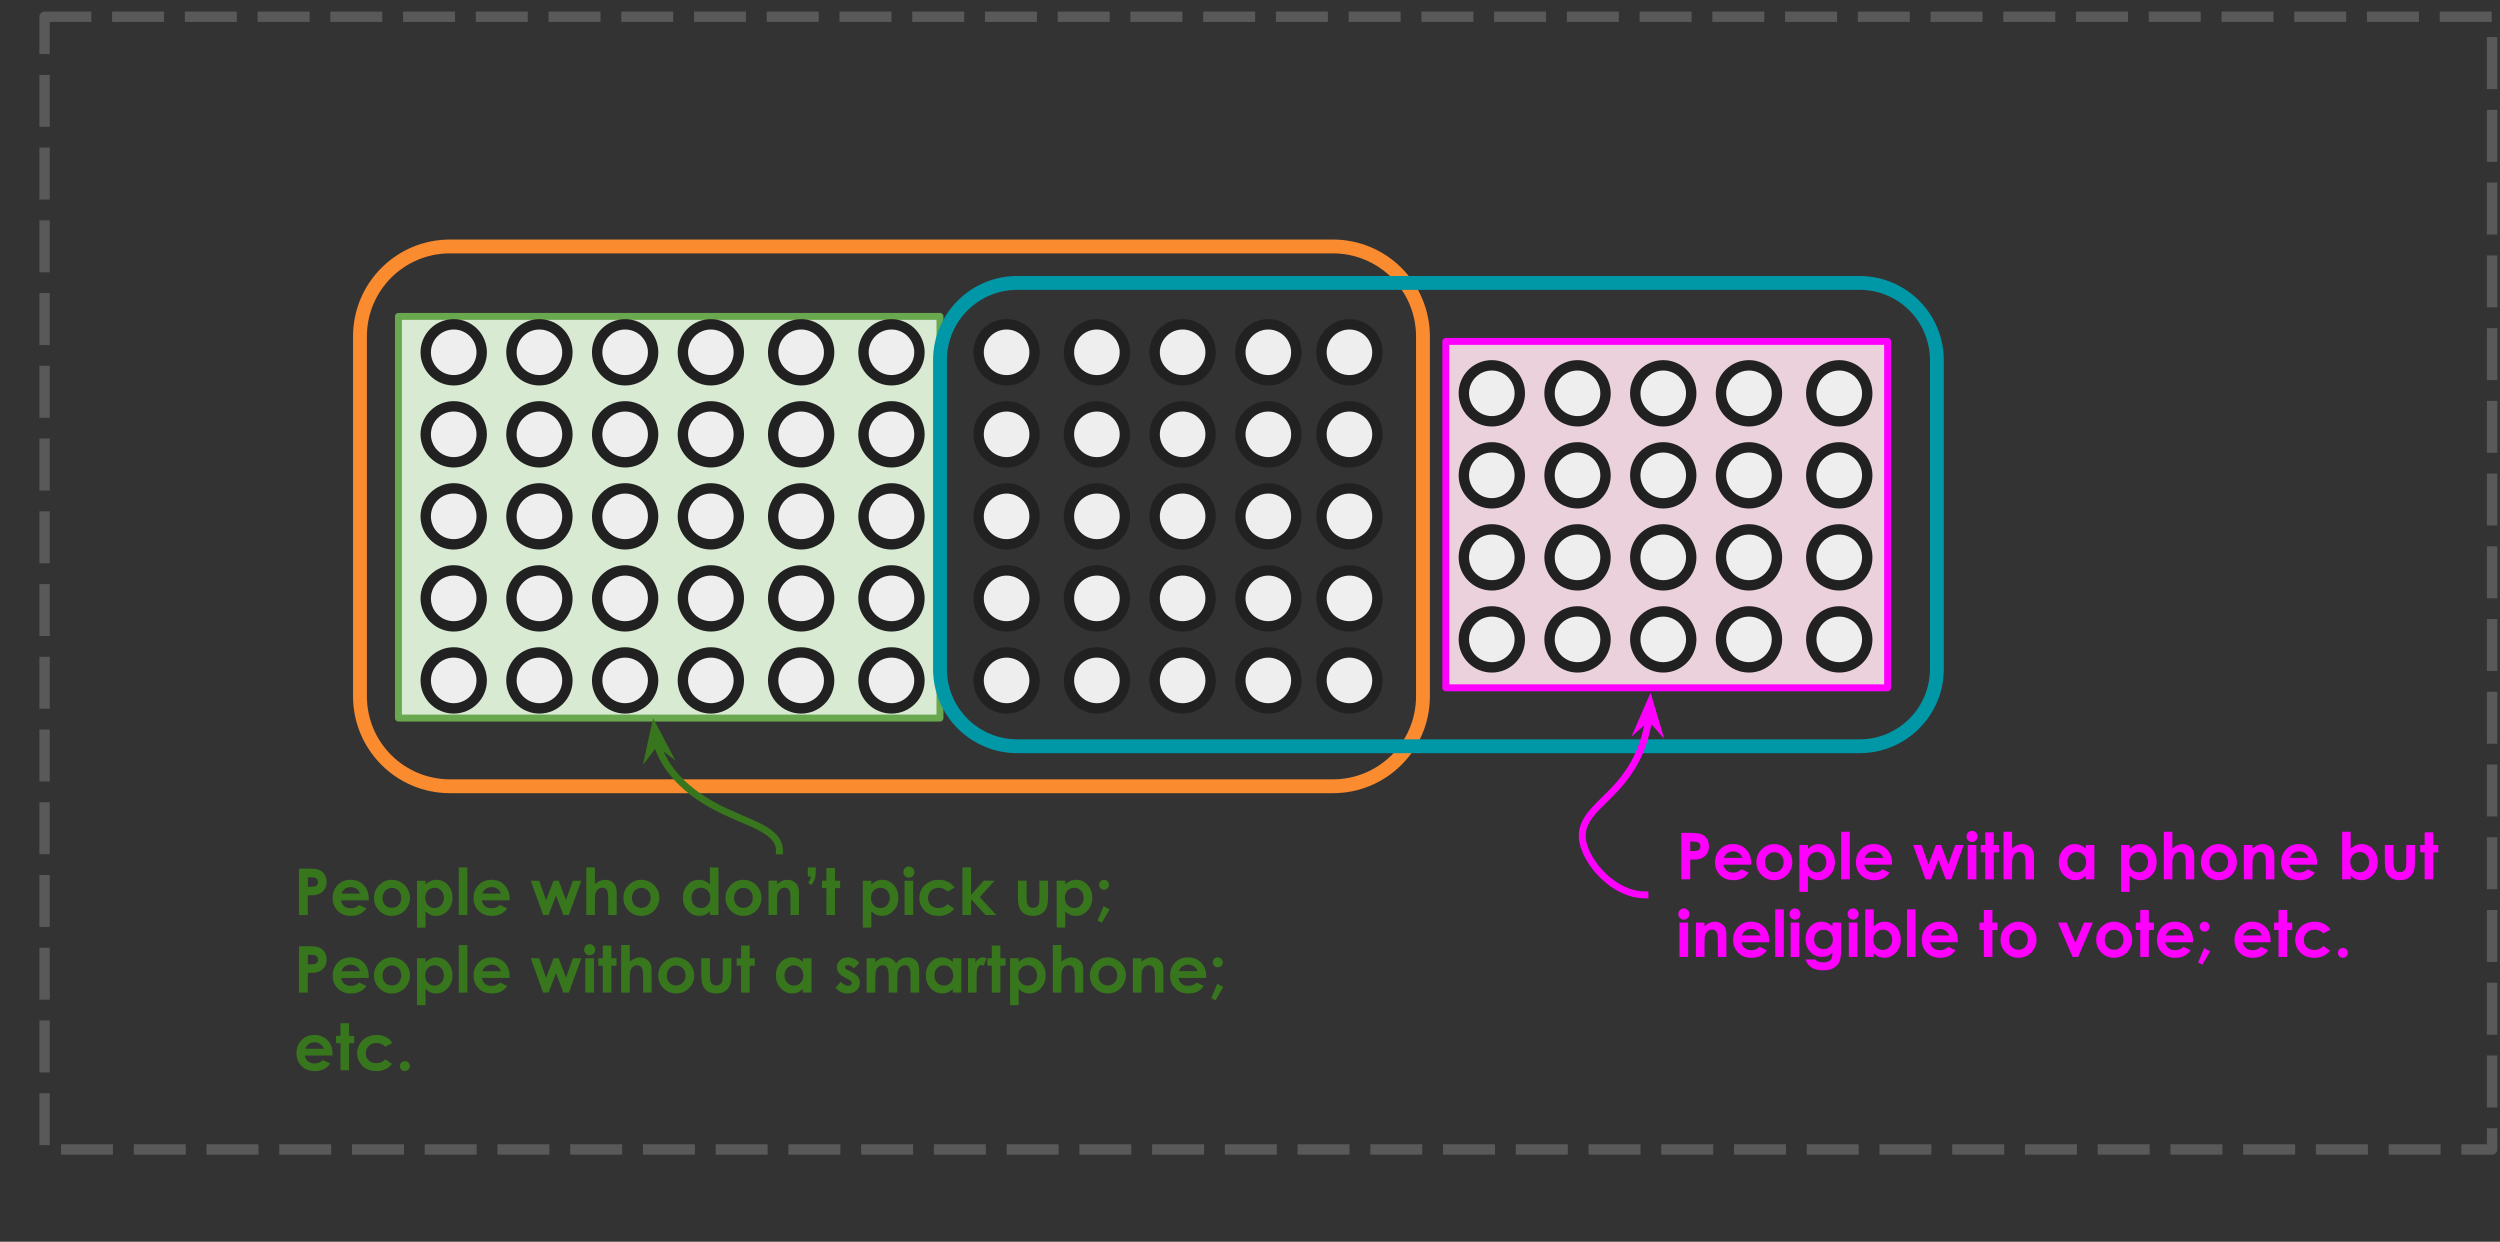 <svg version="1.1" viewBox="0.0 0.0 721.769 358.504" fill="none" stroke="none" stroke-linecap="square" stroke-miterlimit="10" xmlns:xlink="http://www.w3.org/1999/xlink" xmlns="http://www.w3.org/2000/svg"><rect x="0.0" y="0.0" width="721.769" height="358.504" fill="#333333" stroke="none"/><clipPath id="p.0"><path d="m0 0l721.769 0l0 358.504l-721.769 0l0 -358.504z" clip-rule="nonzero"/></clipPath><g clip-path="url(#p.0)"><path fill="#000000" fill-opacity="0.0" d="m0 0l721.769 0l0 358.504l-721.769 0z" fill-rule="evenodd"/><path fill="#ead1dc" d="m417.409 98.564l127.559 0l0 100l-127.559 0z" fill-rule="evenodd"/><path stroke="#ff00ff" stroke-width="2.0" stroke-linejoin="round" stroke-linecap="butt" d="m417.409 98.564l127.559 0l0 100l-127.559 0z" fill-rule="evenodd"/><path fill="#d9ead3" d="m115.031 91.339l156.346 0l0 115.969l-156.346 0z" fill-rule="evenodd"/><path stroke="#6aa84f" stroke-width="2.0" stroke-linejoin="round" stroke-linecap="butt" d="m115.031 91.339l156.346 0l0 115.969l-156.346 0z" fill-rule="evenodd"/><path fill="#eeeeee" d="m122.911 101.711l0 0c0 -4.462 3.617 -8.079 8.079 -8.079l0 0c2.143 0 4.197 0.851 5.713 2.366c1.515 1.515 2.366 3.57 2.366 5.713l0 0c0 4.462 -3.617 8.079 -8.079 8.079l0 0c-4.462 0 -8.079 -3.617 -8.079 -8.079z" fill-rule="evenodd"/><path stroke="#212121" stroke-width="3.0" stroke-linejoin="round" stroke-linecap="butt" d="m122.911 101.711l0 0c0 -4.462 3.617 -8.079 8.079 -8.079l0 0c2.143 0 4.197 0.851 5.713 2.366c1.515 1.515 2.366 3.57 2.366 5.713l0 0c0 4.462 -3.617 8.079 -8.079 8.079l0 0c-4.462 0 -8.079 -3.617 -8.079 -8.079z" fill-rule="evenodd"/><path fill="#eeeeee" d="m147.656 101.711l0 0c0 -4.462 3.617 -8.079 8.079 -8.079l0 0c2.143 0 4.197 0.851 5.713 2.366c1.515 1.515 2.366 3.57 2.366 5.713l0 0c0 4.462 -3.617 8.079 -8.079 8.079l0 0c-4.462 0 -8.079 -3.617 -8.079 -8.079z" fill-rule="evenodd"/><path stroke="#212121" stroke-width="3.0" stroke-linejoin="round" stroke-linecap="butt" d="m147.656 101.711l0 0c0 -4.462 3.617 -8.079 8.079 -8.079l0 0c2.143 0 4.197 0.851 5.713 2.366c1.515 1.515 2.366 3.57 2.366 5.713l0 0c0 4.462 -3.617 8.079 -8.079 8.079l0 0c-4.462 0 -8.079 -3.617 -8.079 -8.079z" fill-rule="evenodd"/><path fill="#eeeeee" d="m172.402 101.711l0 0c0 -4.462 3.617 -8.079 8.079 -8.079l0 0c2.143 0 4.197 0.851 5.713 2.366c1.515 1.515 2.366 3.57 2.366 5.713l0 0c0 4.462 -3.617 8.079 -8.079 8.079l0 0c-4.462 0 -8.079 -3.617 -8.079 -8.079z" fill-rule="evenodd"/><path stroke="#212121" stroke-width="3.0" stroke-linejoin="round" stroke-linecap="butt" d="m172.402 101.711l0 0c0 -4.462 3.617 -8.079 8.079 -8.079l0 0c2.143 0 4.197 0.851 5.713 2.366c1.515 1.515 2.366 3.57 2.366 5.713l0 0c0 4.462 -3.617 8.079 -8.079 8.079l0 0c-4.462 0 -8.079 -3.617 -8.079 -8.079z" fill-rule="evenodd"/><path fill="#eeeeee" d="m197.147 101.711l0 0c0 -4.462 3.617 -8.079 8.079 -8.079l0 0c2.143 0 4.197 0.851 5.713 2.366c1.515 1.515 2.366 3.57 2.366 5.713l0 0c0 4.462 -3.617 8.079 -8.079 8.079l0 0c-4.462 0 -8.079 -3.617 -8.079 -8.079z" fill-rule="evenodd"/><path stroke="#212121" stroke-width="3.0" stroke-linejoin="round" stroke-linecap="butt" d="m197.147 101.711l0 0c0 -4.462 3.617 -8.079 8.079 -8.079l0 0c2.143 0 4.197 0.851 5.713 2.366c1.515 1.515 2.366 3.57 2.366 5.713l0 0c0 4.462 -3.617 8.079 -8.079 8.079l0 0c-4.462 0 -8.079 -3.617 -8.079 -8.079z" fill-rule="evenodd"/><path fill="#eeeeee" d="m223.22 101.711l0 0c0 -4.462 3.617 -8.079 8.079 -8.079l0 0c2.143 0 4.197 0.851 5.713 2.366c1.515 1.515 2.366 3.57 2.366 5.713l0 0c0 4.462 -3.617 8.079 -8.079 8.079l0 0c-4.462 0 -8.079 -3.617 -8.079 -8.079z" fill-rule="evenodd"/><path stroke="#212121" stroke-width="3.0" stroke-linejoin="round" stroke-linecap="butt" d="m223.22 101.711l0 0c0 -4.462 3.617 -8.079 8.079 -8.079l0 0c2.143 0 4.197 0.851 5.713 2.366c1.515 1.515 2.366 3.57 2.366 5.713l0 0c0 4.462 -3.617 8.079 -8.079 8.079l0 0c-4.462 0 -8.079 -3.617 -8.079 -8.079z" fill-rule="evenodd"/><path fill="#eeeeee" d="m249.294 101.711l0 0c0 -4.462 3.617 -8.079 8.079 -8.079l0 0c2.143 0 4.197 0.851 5.713 2.366c1.515 1.515 2.366 3.57 2.366 5.713l0 0c0 4.462 -3.617 8.079 -8.079 8.079l0 0c-4.462 0 -8.079 -3.617 -8.079 -8.079z" fill-rule="evenodd"/><path stroke="#212121" stroke-width="3.0" stroke-linejoin="round" stroke-linecap="butt" d="m249.294 101.711l0 0c0 -4.462 3.617 -8.079 8.079 -8.079l0 0c2.143 0 4.197 0.851 5.713 2.366c1.515 1.515 2.366 3.57 2.366 5.713l0 0c0 4.462 -3.617 8.079 -8.079 8.079l0 0c-4.462 0 -8.079 -3.617 -8.079 -8.079z" fill-rule="evenodd"/><path fill="#eeeeee" d="m282.533 101.711l0 0c0 -4.462 3.617 -8.079 8.079 -8.079l0 0c2.143 0 4.197 0.851 5.713 2.366c1.515 1.515 2.366 3.57 2.366 5.713l0 0c0 4.462 -3.617 8.079 -8.079 8.079l0 0c-4.462 0 -8.079 -3.617 -8.079 -8.079z" fill-rule="evenodd"/><path stroke="#212121" stroke-width="3.0" stroke-linejoin="round" stroke-linecap="butt" d="m282.533 101.711l0 0c0 -4.462 3.617 -8.079 8.079 -8.079l0 0c2.143 0 4.197 0.851 5.713 2.366c1.515 1.515 2.366 3.57 2.366 5.713l0 0c0 4.462 -3.617 8.079 -8.079 8.079l0 0c-4.462 0 -8.079 -3.617 -8.079 -8.079z" fill-rule="evenodd"/><path fill="#eeeeee" d="m308.606 101.711l0 0c0 -4.462 3.617 -8.079 8.079 -8.079l0 0c2.143 0 4.197 0.851 5.713 2.366c1.515 1.515 2.366 3.57 2.366 5.713l0 0c0 4.462 -3.617 8.079 -8.079 8.079l0 0c-4.462 0 -8.079 -3.617 -8.079 -8.079z" fill-rule="evenodd"/><path stroke="#212121" stroke-width="3.0" stroke-linejoin="round" stroke-linecap="butt" d="m308.606 101.711l0 0c0 -4.462 3.617 -8.079 8.079 -8.079l0 0c2.143 0 4.197 0.851 5.713 2.366c1.515 1.515 2.366 3.57 2.366 5.713l0 0c0 4.462 -3.617 8.079 -8.079 8.079l0 0c-4.462 0 -8.079 -3.617 -8.079 -8.079z" fill-rule="evenodd"/><path fill="#eeeeee" d="m333.352 101.711l0 0c0 -4.462 3.617 -8.079 8.079 -8.079l0 0c2.143 0 4.197 0.851 5.713 2.366c1.515 1.515 2.366 3.57 2.366 5.713l0 0c0 4.462 -3.617 8.079 -8.079 8.079l0 0c-4.462 0 -8.079 -3.617 -8.079 -8.079z" fill-rule="evenodd"/><path stroke="#212121" stroke-width="3.0" stroke-linejoin="round" stroke-linecap="butt" d="m333.352 101.711l0 0c0 -4.462 3.617 -8.079 8.079 -8.079l0 0c2.143 0 4.197 0.851 5.713 2.366c1.515 1.515 2.366 3.57 2.366 5.713l0 0c0 4.462 -3.617 8.079 -8.079 8.079l0 0c-4.462 0 -8.079 -3.617 -8.079 -8.079z" fill-rule="evenodd"/><path fill="#eeeeee" d="m358.097 101.711l0 0c0 -4.462 3.617 -8.079 8.079 -8.079l0 0c2.143 0 4.197 0.851 5.713 2.366c1.515 1.515 2.366 3.57 2.366 5.713l0 0c0 4.462 -3.617 8.079 -8.079 8.079l0 0c-4.462 0 -8.079 -3.617 -8.079 -8.079z" fill-rule="evenodd"/><path stroke="#212121" stroke-width="3.0" stroke-linejoin="round" stroke-linecap="butt" d="m358.097 101.711l0 0c0 -4.462 3.617 -8.079 8.079 -8.079l0 0c2.143 0 4.197 0.851 5.713 2.366c1.515 1.515 2.366 3.57 2.366 5.713l0 0c0 4.462 -3.617 8.079 -8.079 8.079l0 0c-4.462 0 -8.079 -3.617 -8.079 -8.079z" fill-rule="evenodd"/><path fill="#eeeeee" d="m381.514 101.711l0 0c0 -4.462 3.617 -8.079 8.079 -8.079l0 0c2.143 0 4.197 0.851 5.713 2.366c1.515 1.515 2.366 3.57 2.366 5.713l0 0c0 4.462 -3.617 8.079 -8.079 8.079l0 0c-4.462 0 -8.079 -3.617 -8.079 -8.079z" fill-rule="evenodd"/><path stroke="#212121" stroke-width="3.0" stroke-linejoin="round" stroke-linecap="butt" d="m381.514 101.711l0 0c0 -4.462 3.617 -8.079 8.079 -8.079l0 0c2.143 0 4.197 0.851 5.713 2.366c1.515 1.515 2.366 3.57 2.366 5.713l0 0c0 4.462 -3.617 8.079 -8.079 8.079l0 0c-4.462 0 -8.079 -3.617 -8.079 -8.079z" fill-rule="evenodd"/><path fill="#eeeeee" d="m122.911 125.394l0 0c0 -4.462 3.617 -8.079 8.079 -8.079l0 0c2.143 0 4.197 0.851 5.713 2.366c1.515 1.515 2.366 3.57 2.366 5.713l0 0c0 4.462 -3.617 8.079 -8.079 8.079l0 0c-4.462 0 -8.079 -3.617 -8.079 -8.079z" fill-rule="evenodd"/><path stroke="#212121" stroke-width="3.0" stroke-linejoin="round" stroke-linecap="butt" d="m122.911 125.394l0 0c0 -4.462 3.617 -8.079 8.079 -8.079l0 0c2.143 0 4.197 0.851 5.713 2.366c1.515 1.515 2.366 3.57 2.366 5.713l0 0c0 4.462 -3.617 8.079 -8.079 8.079l0 0c-4.462 0 -8.079 -3.617 -8.079 -8.079z" fill-rule="evenodd"/><path fill="#eeeeee" d="m147.656 125.394l0 0c0 -4.462 3.617 -8.079 8.079 -8.079l0 0c2.143 0 4.197 0.851 5.713 2.366c1.515 1.515 2.366 3.57 2.366 5.713l0 0c0 4.462 -3.617 8.079 -8.079 8.079l0 0c-4.462 0 -8.079 -3.617 -8.079 -8.079z" fill-rule="evenodd"/><path stroke="#212121" stroke-width="3.0" stroke-linejoin="round" stroke-linecap="butt" d="m147.656 125.394l0 0c0 -4.462 3.617 -8.079 8.079 -8.079l0 0c2.143 0 4.197 0.851 5.713 2.366c1.515 1.515 2.366 3.57 2.366 5.713l0 0c0 4.462 -3.617 8.079 -8.079 8.079l0 0c-4.462 0 -8.079 -3.617 -8.079 -8.079z" fill-rule="evenodd"/><path fill="#eeeeee" d="m172.402 125.394l0 0c0 -4.462 3.617 -8.079 8.079 -8.079l0 0c2.143 0 4.197 0.851 5.713 2.366c1.515 1.515 2.366 3.57 2.366 5.713l0 0c0 4.462 -3.617 8.079 -8.079 8.079l0 0c-4.462 0 -8.079 -3.617 -8.079 -8.079z" fill-rule="evenodd"/><path stroke="#212121" stroke-width="3.0" stroke-linejoin="round" stroke-linecap="butt" d="m172.402 125.394l0 0c0 -4.462 3.617 -8.079 8.079 -8.079l0 0c2.143 0 4.197 0.851 5.713 2.366c1.515 1.515 2.366 3.57 2.366 5.713l0 0c0 4.462 -3.617 8.079 -8.079 8.079l0 0c-4.462 0 -8.079 -3.617 -8.079 -8.079z" fill-rule="evenodd"/><path fill="#eeeeee" d="m197.147 125.394l0 0c0 -4.462 3.617 -8.079 8.079 -8.079l0 0c2.143 0 4.197 0.851 5.713 2.366c1.515 1.515 2.366 3.57 2.366 5.713l0 0c0 4.462 -3.617 8.079 -8.079 8.079l0 0c-4.462 0 -8.079 -3.617 -8.079 -8.079z" fill-rule="evenodd"/><path stroke="#212121" stroke-width="3.0" stroke-linejoin="round" stroke-linecap="butt" d="m197.147 125.394l0 0c0 -4.462 3.617 -8.079 8.079 -8.079l0 0c2.143 0 4.197 0.851 5.713 2.366c1.515 1.515 2.366 3.57 2.366 5.713l0 0c0 4.462 -3.617 8.079 -8.079 8.079l0 0c-4.462 0 -8.079 -3.617 -8.079 -8.079z" fill-rule="evenodd"/><path fill="#eeeeee" d="m223.22 125.394l0 0c0 -4.462 3.617 -8.079 8.079 -8.079l0 0c2.143 0 4.197 0.851 5.713 2.366c1.515 1.515 2.366 3.57 2.366 5.713l0 0c0 4.462 -3.617 8.079 -8.079 8.079l0 0c-4.462 0 -8.079 -3.617 -8.079 -8.079z" fill-rule="evenodd"/><path stroke="#212121" stroke-width="3.0" stroke-linejoin="round" stroke-linecap="butt" d="m223.22 125.394l0 0c0 -4.462 3.617 -8.079 8.079 -8.079l0 0c2.143 0 4.197 0.851 5.713 2.366c1.515 1.515 2.366 3.57 2.366 5.713l0 0c0 4.462 -3.617 8.079 -8.079 8.079l0 0c-4.462 0 -8.079 -3.617 -8.079 -8.079z" fill-rule="evenodd"/><path fill="#eeeeee" d="m249.294 125.394l0 0c0 -4.462 3.617 -8.079 8.079 -8.079l0 0c2.143 0 4.197 0.851 5.713 2.366c1.515 1.515 2.366 3.57 2.366 5.713l0 0c0 4.462 -3.617 8.079 -8.079 8.079l0 0c-4.462 0 -8.079 -3.617 -8.079 -8.079z" fill-rule="evenodd"/><path stroke="#212121" stroke-width="3.0" stroke-linejoin="round" stroke-linecap="butt" d="m249.294 125.394l0 0c0 -4.462 3.617 -8.079 8.079 -8.079l0 0c2.143 0 4.197 0.851 5.713 2.366c1.515 1.515 2.366 3.57 2.366 5.713l0 0c0 4.462 -3.617 8.079 -8.079 8.079l0 0c-4.462 0 -8.079 -3.617 -8.079 -8.079z" fill-rule="evenodd"/><path fill="#eeeeee" d="m282.533 125.394l0 0c0 -4.462 3.617 -8.079 8.079 -8.079l0 0c2.143 0 4.197 0.851 5.713 2.366c1.515 1.515 2.366 3.57 2.366 5.713l0 0c0 4.462 -3.617 8.079 -8.079 8.079l0 0c-4.462 0 -8.079 -3.617 -8.079 -8.079z" fill-rule="evenodd"/><path stroke="#212121" stroke-width="3.0" stroke-linejoin="round" stroke-linecap="butt" d="m282.533 125.394l0 0c0 -4.462 3.617 -8.079 8.079 -8.079l0 0c2.143 0 4.197 0.851 5.713 2.366c1.515 1.515 2.366 3.57 2.366 5.713l0 0c0 4.462 -3.617 8.079 -8.079 8.079l0 0c-4.462 0 -8.079 -3.617 -8.079 -8.079z" fill-rule="evenodd"/><path fill="#eeeeee" d="m381.514 125.394l0 0c0 -4.462 3.617 -8.079 8.079 -8.079l0 0c2.143 0 4.197 0.851 5.713 2.366c1.515 1.515 2.366 3.57 2.366 5.713l0 0c0 4.462 -3.617 8.079 -8.079 8.079l0 0c-4.462 0 -8.079 -3.617 -8.079 -8.079z" fill-rule="evenodd"/><path stroke="#212121" stroke-width="3.0" stroke-linejoin="round" stroke-linecap="butt" d="m381.514 125.394l0 0c0 -4.462 3.617 -8.079 8.079 -8.079l0 0c2.143 0 4.197 0.851 5.713 2.366c1.515 1.515 2.366 3.57 2.366 5.713l0 0c0 4.462 -3.617 8.079 -8.079 8.079l0 0c-4.462 0 -8.079 -3.617 -8.079 -8.079z" fill-rule="evenodd"/><path fill="#eeeeee" d="m122.911 149.076l0 0c0 -4.462 3.617 -8.079 8.079 -8.079l0 0c2.143 0 4.197 0.851 5.713 2.366c1.515 1.515 2.366 3.57 2.366 5.713l0 0c0 4.462 -3.617 8.079 -8.079 8.079l0 0c-4.462 0 -8.079 -3.617 -8.079 -8.079z" fill-rule="evenodd"/><path stroke="#212121" stroke-width="3.0" stroke-linejoin="round" stroke-linecap="butt" d="m122.911 149.076l0 0c0 -4.462 3.617 -8.079 8.079 -8.079l0 0c2.143 0 4.197 0.851 5.713 2.366c1.515 1.515 2.366 3.57 2.366 5.713l0 0c0 4.462 -3.617 8.079 -8.079 8.079l0 0c-4.462 0 -8.079 -3.617 -8.079 -8.079z" fill-rule="evenodd"/><path fill="#eeeeee" d="m147.656 149.076l0 0c0 -4.462 3.617 -8.079 8.079 -8.079l0 0c2.143 0 4.197 0.851 5.713 2.366c1.515 1.515 2.366 3.57 2.366 5.713l0 0c0 4.462 -3.617 8.079 -8.079 8.079l0 0c-4.462 0 -8.079 -3.617 -8.079 -8.079z" fill-rule="evenodd"/><path stroke="#212121" stroke-width="3.0" stroke-linejoin="round" stroke-linecap="butt" d="m147.656 149.076l0 0c0 -4.462 3.617 -8.079 8.079 -8.079l0 0c2.143 0 4.197 0.851 5.713 2.366c1.515 1.515 2.366 3.57 2.366 5.713l0 0c0 4.462 -3.617 8.079 -8.079 8.079l0 0c-4.462 0 -8.079 -3.617 -8.079 -8.079z" fill-rule="evenodd"/><path fill="#eeeeee" d="m172.402 149.076l0 0c0 -4.462 3.617 -8.079 8.079 -8.079l0 0c2.143 0 4.197 0.851 5.713 2.366c1.515 1.515 2.366 3.57 2.366 5.713l0 0c0 4.462 -3.617 8.079 -8.079 8.079l0 0c-4.462 0 -8.079 -3.617 -8.079 -8.079z" fill-rule="evenodd"/><path stroke="#212121" stroke-width="3.0" stroke-linejoin="round" stroke-linecap="butt" d="m172.402 149.076l0 0c0 -4.462 3.617 -8.079 8.079 -8.079l0 0c2.143 0 4.197 0.851 5.713 2.366c1.515 1.515 2.366 3.57 2.366 5.713l0 0c0 4.462 -3.617 8.079 -8.079 8.079l0 0c-4.462 0 -8.079 -3.617 -8.079 -8.079z" fill-rule="evenodd"/><path fill="#eeeeee" d="m197.147 149.076l0 0c0 -4.462 3.617 -8.079 8.079 -8.079l0 0c2.143 0 4.197 0.851 5.713 2.366c1.515 1.515 2.366 3.57 2.366 5.713l0 0c0 4.462 -3.617 8.079 -8.079 8.079l0 0c-4.462 0 -8.079 -3.617 -8.079 -8.079z" fill-rule="evenodd"/><path stroke="#212121" stroke-width="3.0" stroke-linejoin="round" stroke-linecap="butt" d="m197.147 149.076l0 0c0 -4.462 3.617 -8.079 8.079 -8.079l0 0c2.143 0 4.197 0.851 5.713 2.366c1.515 1.515 2.366 3.57 2.366 5.713l0 0c0 4.462 -3.617 8.079 -8.079 8.079l0 0c-4.462 0 -8.079 -3.617 -8.079 -8.079z" fill-rule="evenodd"/><path fill="#eeeeee" d="m223.22 149.076l0 0c0 -4.462 3.617 -8.079 8.079 -8.079l0 0c2.143 0 4.197 0.851 5.713 2.366c1.515 1.515 2.366 3.57 2.366 5.713l0 0c0 4.462 -3.617 8.079 -8.079 8.079l0 0c-4.462 0 -8.079 -3.617 -8.079 -8.079z" fill-rule="evenodd"/><path stroke="#212121" stroke-width="3.0" stroke-linejoin="round" stroke-linecap="butt" d="m223.22 149.076l0 0c0 -4.462 3.617 -8.079 8.079 -8.079l0 0c2.143 0 4.197 0.851 5.713 2.366c1.515 1.515 2.366 3.57 2.366 5.713l0 0c0 4.462 -3.617 8.079 -8.079 8.079l0 0c-4.462 0 -8.079 -3.617 -8.079 -8.079z" fill-rule="evenodd"/><path fill="#eeeeee" d="m249.294 149.076l0 0c0 -4.462 3.617 -8.079 8.079 -8.079l0 0c2.143 0 4.197 0.851 5.713 2.366c1.515 1.515 2.366 3.57 2.366 5.713l0 0c0 4.462 -3.617 8.079 -8.079 8.079l0 0c-4.462 0 -8.079 -3.617 -8.079 -8.079z" fill-rule="evenodd"/><path stroke="#212121" stroke-width="3.0" stroke-linejoin="round" stroke-linecap="butt" d="m249.294 149.076l0 0c0 -4.462 3.617 -8.079 8.079 -8.079l0 0c2.143 0 4.197 0.851 5.713 2.366c1.515 1.515 2.366 3.57 2.366 5.713l0 0c0 4.462 -3.617 8.079 -8.079 8.079l0 0c-4.462 0 -8.079 -3.617 -8.079 -8.079z" fill-rule="evenodd"/><path fill="#efefef" d="m282.533 149.076l0 0c0 -4.462 3.617 -8.079 8.079 -8.079l0 0c2.143 0 4.197 0.851 5.713 2.366c1.515 1.515 2.366 3.57 2.366 5.713l0 0c0 4.462 -3.617 8.079 -8.079 8.079l0 0c-4.462 0 -8.079 -3.617 -8.079 -8.079z" fill-rule="evenodd"/><path stroke="#212121" stroke-width="3.0" stroke-linejoin="round" stroke-linecap="butt" d="m282.533 149.076l0 0c0 -4.462 3.617 -8.079 8.079 -8.079l0 0c2.143 0 4.197 0.851 5.713 2.366c1.515 1.515 2.366 3.57 2.366 5.713l0 0c0 4.462 -3.617 8.079 -8.079 8.079l0 0c-4.462 0 -8.079 -3.617 -8.079 -8.079z" fill-rule="evenodd"/><path fill="#efefef" d="m381.514 149.076l0 0c0 -4.462 3.617 -8.079 8.079 -8.079l0 0c2.143 0 4.197 0.851 5.713 2.366c1.515 1.515 2.366 3.57 2.366 5.713l0 0c0 4.462 -3.617 8.079 -8.079 8.079l0 0c-4.462 0 -8.079 -3.617 -8.079 -8.079z" fill-rule="evenodd"/><path stroke="#212121" stroke-width="3.0" stroke-linejoin="round" stroke-linecap="butt" d="m381.514 149.076l0 0c0 -4.462 3.617 -8.079 8.079 -8.079l0 0c2.143 0 4.197 0.851 5.713 2.366c1.515 1.515 2.366 3.57 2.366 5.713l0 0c0 4.462 -3.617 8.079 -8.079 8.079l0 0c-4.462 0 -8.079 -3.617 -8.079 -8.079z" fill-rule="evenodd"/><path fill="#eeeeee" d="m122.911 172.759l0 0c0 -4.462 3.617 -8.079 8.079 -8.079l0 0c2.143 0 4.197 0.851 5.713 2.366c1.515 1.515 2.366 3.57 2.366 5.713l0 0c0 4.462 -3.617 8.079 -8.079 8.079l0 0c-4.462 0 -8.079 -3.617 -8.079 -8.079z" fill-rule="evenodd"/><path stroke="#212121" stroke-width="3.0" stroke-linejoin="round" stroke-linecap="butt" d="m122.911 172.759l0 0c0 -4.462 3.617 -8.079 8.079 -8.079l0 0c2.143 0 4.197 0.851 5.713 2.366c1.515 1.515 2.366 3.57 2.366 5.713l0 0c0 4.462 -3.617 8.079 -8.079 8.079l0 0c-4.462 0 -8.079 -3.617 -8.079 -8.079z" fill-rule="evenodd"/><path fill="#eeeeee" d="m147.656 172.759l0 0c0 -4.462 3.617 -8.079 8.079 -8.079l0 0c2.143 0 4.197 0.851 5.713 2.366c1.515 1.515 2.366 3.57 2.366 5.713l0 0c0 4.462 -3.617 8.079 -8.079 8.079l0 0c-4.462 0 -8.079 -3.617 -8.079 -8.079z" fill-rule="evenodd"/><path stroke="#212121" stroke-width="3.0" stroke-linejoin="round" stroke-linecap="butt" d="m147.656 172.759l0 0c0 -4.462 3.617 -8.079 8.079 -8.079l0 0c2.143 0 4.197 0.851 5.713 2.366c1.515 1.515 2.366 3.57 2.366 5.713l0 0c0 4.462 -3.617 8.079 -8.079 8.079l0 0c-4.462 0 -8.079 -3.617 -8.079 -8.079z" fill-rule="evenodd"/><path fill="#eeeeee" d="m172.402 172.759l0 0c0 -4.462 3.617 -8.079 8.079 -8.079l0 0c2.143 0 4.197 0.851 5.713 2.366c1.515 1.515 2.366 3.57 2.366 5.713l0 0c0 4.462 -3.617 8.079 -8.079 8.079l0 0c-4.462 0 -8.079 -3.617 -8.079 -8.079z" fill-rule="evenodd"/><path stroke="#212121" stroke-width="3.0" stroke-linejoin="round" stroke-linecap="butt" d="m172.402 172.759l0 0c0 -4.462 3.617 -8.079 8.079 -8.079l0 0c2.143 0 4.197 0.851 5.713 2.366c1.515 1.515 2.366 3.57 2.366 5.713l0 0c0 4.462 -3.617 8.079 -8.079 8.079l0 0c-4.462 0 -8.079 -3.617 -8.079 -8.079z" fill-rule="evenodd"/><path fill="#eeeeee" d="m197.147 172.759l0 0c0 -4.462 3.617 -8.079 8.079 -8.079l0 0c2.143 0 4.197 0.851 5.713 2.366c1.515 1.515 2.366 3.57 2.366 5.713l0 0c0 4.462 -3.617 8.079 -8.079 8.079l0 0c-4.462 0 -8.079 -3.617 -8.079 -8.079z" fill-rule="evenodd"/><path stroke="#212121" stroke-width="3.0" stroke-linejoin="round" stroke-linecap="butt" d="m197.147 172.759l0 0c0 -4.462 3.617 -8.079 8.079 -8.079l0 0c2.143 0 4.197 0.851 5.713 2.366c1.515 1.515 2.366 3.57 2.366 5.713l0 0c0 4.462 -3.617 8.079 -8.079 8.079l0 0c-4.462 0 -8.079 -3.617 -8.079 -8.079z" fill-rule="evenodd"/><path fill="#eeeeee" d="m223.22 172.759l0 0c0 -4.462 3.617 -8.079 8.079 -8.079l0 0c2.143 0 4.197 0.851 5.713 2.366c1.515 1.515 2.366 3.57 2.366 5.713l0 0c0 4.462 -3.617 8.079 -8.079 8.079l0 0c-4.462 0 -8.079 -3.617 -8.079 -8.079z" fill-rule="evenodd"/><path stroke="#212121" stroke-width="3.0" stroke-linejoin="round" stroke-linecap="butt" d="m223.22 172.759l0 0c0 -4.462 3.617 -8.079 8.079 -8.079l0 0c2.143 0 4.197 0.851 5.713 2.366c1.515 1.515 2.366 3.57 2.366 5.713l0 0c0 4.462 -3.617 8.079 -8.079 8.079l0 0c-4.462 0 -8.079 -3.617 -8.079 -8.079z" fill-rule="evenodd"/><path fill="#eeeeee" d="m249.294 172.759l0 0c0 -4.462 3.617 -8.079 8.079 -8.079l0 0c2.143 0 4.197 0.851 5.713 2.366c1.515 1.515 2.366 3.57 2.366 5.713l0 0c0 4.462 -3.617 8.079 -8.079 8.079l0 0c-4.462 0 -8.079 -3.617 -8.079 -8.079z" fill-rule="evenodd"/><path stroke="#212121" stroke-width="3.0" stroke-linejoin="round" stroke-linecap="butt" d="m249.294 172.759l0 0c0 -4.462 3.617 -8.079 8.079 -8.079l0 0c2.143 0 4.197 0.851 5.713 2.366c1.515 1.515 2.366 3.57 2.366 5.713l0 0c0 4.462 -3.617 8.079 -8.079 8.079l0 0c-4.462 0 -8.079 -3.617 -8.079 -8.079z" fill-rule="evenodd"/><path fill="#eeeeee" d="m282.533 172.759l0 0c0 -4.462 3.617 -8.079 8.079 -8.079l0 0c2.143 0 4.197 0.851 5.713 2.366c1.515 1.515 2.366 3.57 2.366 5.713l0 0c0 4.462 -3.617 8.079 -8.079 8.079l0 0c-4.462 0 -8.079 -3.617 -8.079 -8.079z" fill-rule="evenodd"/><path stroke="#212121" stroke-width="3.0" stroke-linejoin="round" stroke-linecap="butt" d="m282.533 172.759l0 0c0 -4.462 3.617 -8.079 8.079 -8.079l0 0c2.143 0 4.197 0.851 5.713 2.366c1.515 1.515 2.366 3.57 2.366 5.713l0 0c0 4.462 -3.617 8.079 -8.079 8.079l0 0c-4.462 0 -8.079 -3.617 -8.079 -8.079z" fill-rule="evenodd"/><path fill="#efefef" d="m308.606 172.759l0 0c0 -4.462 3.617 -8.079 8.079 -8.079l0 0c2.143 0 4.197 0.851 5.713 2.366c1.515 1.515 2.366 3.57 2.366 5.713l0 0c0 4.462 -3.617 8.079 -8.079 8.079l0 0c-4.462 0 -8.079 -3.617 -8.079 -8.079z" fill-rule="evenodd"/><path stroke="#212121" stroke-width="3.0" stroke-linejoin="round" stroke-linecap="butt" d="m308.606 172.759l0 0c0 -4.462 3.617 -8.079 8.079 -8.079l0 0c2.143 0 4.197 0.851 5.713 2.366c1.515 1.515 2.366 3.57 2.366 5.713l0 0c0 4.462 -3.617 8.079 -8.079 8.079l0 0c-4.462 0 -8.079 -3.617 -8.079 -8.079z" fill-rule="evenodd"/><path fill="#efefef" d="m381.514 172.759l0 0c0 -4.462 3.617 -8.079 8.079 -8.079l0 0c2.143 0 4.197 0.851 5.713 2.366c1.515 1.515 2.366 3.57 2.366 5.713l0 0c0 4.462 -3.617 8.079 -8.079 8.079l0 0c-4.462 0 -8.079 -3.617 -8.079 -8.079z" fill-rule="evenodd"/><path stroke="#212121" stroke-width="3.0" stroke-linejoin="round" stroke-linecap="butt" d="m381.514 172.759l0 0c0 -4.462 3.617 -8.079 8.079 -8.079l0 0c2.143 0 4.197 0.851 5.713 2.366c1.515 1.515 2.366 3.57 2.366 5.713l0 0c0 4.462 -3.617 8.079 -8.079 8.079l0 0c-4.462 0 -8.079 -3.617 -8.079 -8.079z" fill-rule="evenodd"/><path fill="#eeeeee" d="m122.911 196.441l0 0c0 -4.462 3.617 -8.079 8.079 -8.079l0 0c2.143 0 4.197 0.851 5.713 2.366c1.515 1.515 2.366 3.57 2.366 5.713l0 0c0 4.462 -3.617 8.079 -8.079 8.079l0 0c-4.462 0 -8.079 -3.617 -8.079 -8.079z" fill-rule="evenodd"/><path stroke="#212121" stroke-width="3.0" stroke-linejoin="round" stroke-linecap="butt" d="m122.911 196.441l0 0c0 -4.462 3.617 -8.079 8.079 -8.079l0 0c2.143 0 4.197 0.851 5.713 2.366c1.515 1.515 2.366 3.57 2.366 5.713l0 0c0 4.462 -3.617 8.079 -8.079 8.079l0 0c-4.462 0 -8.079 -3.617 -8.079 -8.079z" fill-rule="evenodd"/><path fill="#eeeeee" d="m147.656 196.441l0 0c0 -4.462 3.617 -8.079 8.079 -8.079l0 0c2.143 0 4.197 0.851 5.713 2.366c1.515 1.515 2.366 3.57 2.366 5.713l0 0c0 4.462 -3.617 8.079 -8.079 8.079l0 0c-4.462 0 -8.079 -3.617 -8.079 -8.079z" fill-rule="evenodd"/><path stroke="#212121" stroke-width="3.0" stroke-linejoin="round" stroke-linecap="butt" d="m147.656 196.441l0 0c0 -4.462 3.617 -8.079 8.079 -8.079l0 0c2.143 0 4.197 0.851 5.713 2.366c1.515 1.515 2.366 3.57 2.366 5.713l0 0c0 4.462 -3.617 8.079 -8.079 8.079l0 0c-4.462 0 -8.079 -3.617 -8.079 -8.079z" fill-rule="evenodd"/><path fill="#eeeeee" d="m172.402 196.441l0 0c0 -4.462 3.617 -8.079 8.079 -8.079l0 0c2.143 0 4.197 0.851 5.713 2.366c1.515 1.515 2.366 3.57 2.366 5.713l0 0c0 4.462 -3.617 8.079 -8.079 8.079l0 0c-4.462 0 -8.079 -3.617 -8.079 -8.079z" fill-rule="evenodd"/><path stroke="#212121" stroke-width="3.0" stroke-linejoin="round" stroke-linecap="butt" d="m172.402 196.441l0 0c0 -4.462 3.617 -8.079 8.079 -8.079l0 0c2.143 0 4.197 0.851 5.713 2.366c1.515 1.515 2.366 3.57 2.366 5.713l0 0c0 4.462 -3.617 8.079 -8.079 8.079l0 0c-4.462 0 -8.079 -3.617 -8.079 -8.079z" fill-rule="evenodd"/><path fill="#eeeeee" d="m197.147 196.441l0 0c0 -4.462 3.617 -8.079 8.079 -8.079l0 0c2.143 0 4.197 0.851 5.713 2.366c1.515 1.515 2.366 3.57 2.366 5.713l0 0c0 4.462 -3.617 8.079 -8.079 8.079l0 0c-4.462 0 -8.079 -3.617 -8.079 -8.079z" fill-rule="evenodd"/><path stroke="#212121" stroke-width="3.0" stroke-linejoin="round" stroke-linecap="butt" d="m197.147 196.441l0 0c0 -4.462 3.617 -8.079 8.079 -8.079l0 0c2.143 0 4.197 0.851 5.713 2.366c1.515 1.515 2.366 3.57 2.366 5.713l0 0c0 4.462 -3.617 8.079 -8.079 8.079l0 0c-4.462 0 -8.079 -3.617 -8.079 -8.079z" fill-rule="evenodd"/><path fill="#eeeeee" d="m223.22 196.441l0 0c0 -4.462 3.617 -8.079 8.079 -8.079l0 0c2.143 0 4.197 0.851 5.713 2.366c1.515 1.515 2.366 3.57 2.366 5.713l0 0c0 4.462 -3.617 8.079 -8.079 8.079l0 0c-4.462 0 -8.079 -3.617 -8.079 -8.079z" fill-rule="evenodd"/><path stroke="#212121" stroke-width="3.0" stroke-linejoin="round" stroke-linecap="butt" d="m223.22 196.441l0 0c0 -4.462 3.617 -8.079 8.079 -8.079l0 0c2.143 0 4.197 0.851 5.713 2.366c1.515 1.515 2.366 3.57 2.366 5.713l0 0c0 4.462 -3.617 8.079 -8.079 8.079l0 0c-4.462 0 -8.079 -3.617 -8.079 -8.079z" fill-rule="evenodd"/><path fill="#eeeeee" d="m249.294 196.441l0 0c0 -4.462 3.617 -8.079 8.079 -8.079l0 0c2.143 0 4.197 0.851 5.713 2.366c1.515 1.515 2.366 3.57 2.366 5.713l0 0c0 4.462 -3.617 8.079 -8.079 8.079l0 0c-4.462 0 -8.079 -3.617 -8.079 -8.079z" fill-rule="evenodd"/><path stroke="#212121" stroke-width="3.0" stroke-linejoin="round" stroke-linecap="butt" d="m249.294 196.441l0 0c0 -4.462 3.617 -8.079 8.079 -8.079l0 0c2.143 0 4.197 0.851 5.713 2.366c1.515 1.515 2.366 3.57 2.366 5.713l0 0c0 4.462 -3.617 8.079 -8.079 8.079l0 0c-4.462 0 -8.079 -3.617 -8.079 -8.079z" fill-rule="evenodd"/><path fill="#eeeeee" d="m282.533 196.441l0 0c0 -4.462 3.617 -8.079 8.079 -8.079l0 0c2.143 0 4.197 0.851 5.713 2.366c1.515 1.515 2.366 3.57 2.366 5.713l0 0c0 4.462 -3.617 8.079 -8.079 8.079l0 0c-4.462 0 -8.079 -3.617 -8.079 -8.079z" fill-rule="evenodd"/><path stroke="#212121" stroke-width="3.0" stroke-linejoin="round" stroke-linecap="butt" d="m282.533 196.441l0 0c0 -4.462 3.617 -8.079 8.079 -8.079l0 0c2.143 0 4.197 0.851 5.713 2.366c1.515 1.515 2.366 3.57 2.366 5.713l0 0c0 4.462 -3.617 8.079 -8.079 8.079l0 0c-4.462 0 -8.079 -3.617 -8.079 -8.079z" fill-rule="evenodd"/><path fill="#eeeeee" d="m308.606 196.441l0 0c0 -4.462 3.617 -8.079 8.079 -8.079l0 0c2.143 0 4.197 0.851 5.713 2.366c1.515 1.515 2.366 3.57 2.366 5.713l0 0c0 4.462 -3.617 8.079 -8.079 8.079l0 0c-4.462 0 -8.079 -3.617 -8.079 -8.079z" fill-rule="evenodd"/><path stroke="#212121" stroke-width="3.0" stroke-linejoin="round" stroke-linecap="butt" d="m308.606 196.441l0 0c0 -4.462 3.617 -8.079 8.079 -8.079l0 0c2.143 0 4.197 0.851 5.713 2.366c1.515 1.515 2.366 3.57 2.366 5.713l0 0c0 4.462 -3.617 8.079 -8.079 8.079l0 0c-4.462 0 -8.079 -3.617 -8.079 -8.079z" fill-rule="evenodd"/><path fill="#eeeeee" d="m333.352 196.441l0 0c0 -4.462 3.617 -8.079 8.079 -8.079l0 0c2.143 0 4.197 0.851 5.713 2.366c1.515 1.515 2.366 3.57 2.366 5.713l0 0c0 4.462 -3.617 8.079 -8.079 8.079l0 0c-4.462 0 -8.079 -3.617 -8.079 -8.079z" fill-rule="evenodd"/><path stroke="#212121" stroke-width="3.0" stroke-linejoin="round" stroke-linecap="butt" d="m333.352 196.441l0 0c0 -4.462 3.617 -8.079 8.079 -8.079l0 0c2.143 0 4.197 0.851 5.713 2.366c1.515 1.515 2.366 3.57 2.366 5.713l0 0c0 4.462 -3.617 8.079 -8.079 8.079l0 0c-4.462 0 -8.079 -3.617 -8.079 -8.079z" fill-rule="evenodd"/><path fill="#eeeeee" d="m358.097 196.441l0 0c0 -4.462 3.617 -8.079 8.079 -8.079l0 0c2.143 0 4.197 0.851 5.713 2.366c1.515 1.515 2.366 3.57 2.366 5.713l0 0c0 4.462 -3.617 8.079 -8.079 8.079l0 0c-4.462 0 -8.079 -3.617 -8.079 -8.079z" fill-rule="evenodd"/><path stroke="#212121" stroke-width="3.0" stroke-linejoin="round" stroke-linecap="butt" d="m358.097 196.441l0 0c0 -4.462 3.617 -8.079 8.079 -8.079l0 0c2.143 0 4.197 0.851 5.713 2.366c1.515 1.515 2.366 3.57 2.366 5.713l0 0c0 4.462 -3.617 8.079 -8.079 8.079l0 0c-4.462 0 -8.079 -3.617 -8.079 -8.079z" fill-rule="evenodd"/><path fill="#eeeeee" d="m381.514 196.441l0 0c0 -4.462 3.617 -8.079 8.079 -8.079l0 0c2.143 0 4.197 0.851 5.713 2.366c1.515 1.515 2.366 3.57 2.366 5.713l0 0c0 4.462 -3.617 8.079 -8.079 8.079l0 0c-4.462 0 -8.079 -3.617 -8.079 -8.079z" fill-rule="evenodd"/><path stroke="#212121" stroke-width="3.0" stroke-linejoin="round" stroke-linecap="butt" d="m381.514 196.441l0 0c0 -4.462 3.617 -8.079 8.079 -8.079l0 0c2.143 0 4.197 0.851 5.713 2.366c1.515 1.515 2.366 3.57 2.366 5.713l0 0c0 4.462 -3.617 8.079 -8.079 8.079l0 0c-4.462 0 -8.079 -3.617 -8.079 -8.079z" fill-rule="evenodd"/><path fill="#000000" fill-opacity="0.0" d="m103.924 97.129l0 0c0 -14.345 11.629 -25.974 25.974 -25.974l254.949 0c6.889 0 13.495 2.737 18.367 7.608c4.871 4.871 7.608 11.478 7.608 18.367l0 103.894c0 14.345 -11.629 25.974 -25.974 25.974l-254.949 0c-14.345 0 -25.974 -11.629 -25.974 -25.974z" fill-rule="evenodd"/><path stroke="#fa8b2f" stroke-width="4.0" stroke-linejoin="round" stroke-linecap="butt" d="m103.924 97.129l0 0c0 -14.345 11.629 -25.974 25.974 -25.974l254.949 0c6.889 0 13.495 2.737 18.367 7.608c4.871 4.871 7.608 11.478 7.608 18.367l0 103.894c0 14.345 -11.629 25.974 -25.974 25.974l-254.949 0c-14.345 0 -25.974 -11.629 -25.974 -25.974z" fill-rule="evenodd"/><path fill="#000000" fill-opacity="0.0" d="m271.383 103.977l0 0c0 -12.313 9.982 -22.294 22.294 -22.294l243.222 0c5.913 0 11.583 2.349 15.765 6.53c4.181 4.181 6.53 9.852 6.53 15.765l0 89.175c0 12.313 -9.982 22.294 -22.294 22.294l-243.222 0c-12.313 0 -22.294 -9.982 -22.294 -22.294z" fill-rule="evenodd"/><path stroke="#0097a7" stroke-width="4.0" stroke-linejoin="round" stroke-linecap="butt" d="m271.383 103.977l0 0c0 -12.313 9.982 -22.294 22.294 -22.294l243.222 0c5.913 0 11.583 2.349 15.765 6.53c4.181 4.181 6.53 9.852 6.53 15.765l0 89.175c0 12.313 -9.982 22.294 -22.294 22.294l-243.222 0c-12.313 0 -22.294 -9.982 -22.294 -22.294z" fill-rule="evenodd"/><path fill="#000000" fill-opacity="0.0" d="m12.869 4.84l706.614 0l0 327.024l-706.614 0z" fill-rule="evenodd"/><path stroke="#595959" stroke-width="3.0" stroke-linejoin="round" stroke-linecap="butt" stroke-dasharray="12.0,9.0" d="m12.869 4.84l706.614 0l0 327.024l-706.614 0z" fill-rule="evenodd"/><path fill="#eeeeee" d="m422.621 113.551l0 0c0 -4.462 3.617 -8.079 8.079 -8.079l0 0c2.143 0 4.197 0.851 5.713 2.366c1.515 1.515 2.366 3.57 2.366 5.713l0 0c0 4.462 -3.617 8.079 -8.079 8.079l0 0c-4.462 0 -8.079 -3.617 -8.079 -8.079z" fill-rule="evenodd"/><path stroke="#212121" stroke-width="3.0" stroke-linejoin="round" stroke-linecap="butt" d="m422.621 113.551l0 0c0 -4.462 3.617 -8.079 8.079 -8.079l0 0c2.143 0 4.197 0.851 5.713 2.366c1.515 1.515 2.366 3.57 2.366 5.713l0 0c0 4.462 -3.617 8.079 -8.079 8.079l0 0c-4.462 0 -8.079 -3.617 -8.079 -8.079z" fill-rule="evenodd"/><path fill="#eeeeee" d="m447.366 113.551l0 0c0 -4.462 3.617 -8.079 8.079 -8.079l0 0c2.143 0 4.197 0.851 5.713 2.366c1.515 1.515 2.366 3.57 2.366 5.713l0 0c0 4.462 -3.617 8.079 -8.079 8.079l0 0c-4.462 0 -8.079 -3.617 -8.079 -8.079z" fill-rule="evenodd"/><path stroke="#212121" stroke-width="3.0" stroke-linejoin="round" stroke-linecap="butt" d="m447.366 113.551l0 0c0 -4.462 3.617 -8.079 8.079 -8.079l0 0c2.143 0 4.197 0.851 5.713 2.366c1.515 1.515 2.366 3.57 2.366 5.713l0 0c0 4.462 -3.617 8.079 -8.079 8.079l0 0c-4.462 0 -8.079 -3.617 -8.079 -8.079z" fill-rule="evenodd"/><path fill="#eeeeee" d="m472.112 113.551l0 0c0 -4.462 3.617 -8.079 8.079 -8.079l0 0c2.143 0 4.197 0.851 5.713 2.366c1.515 1.515 2.366 3.57 2.366 5.713l0 0c0 4.462 -3.617 8.079 -8.079 8.079l0 0c-4.462 0 -8.079 -3.617 -8.079 -8.079z" fill-rule="evenodd"/><path stroke="#212121" stroke-width="3.0" stroke-linejoin="round" stroke-linecap="butt" d="m472.112 113.551l0 0c0 -4.462 3.617 -8.079 8.079 -8.079l0 0c2.143 0 4.197 0.851 5.713 2.366c1.515 1.515 2.366 3.57 2.366 5.713l0 0c0 4.462 -3.617 8.079 -8.079 8.079l0 0c-4.462 0 -8.079 -3.617 -8.079 -8.079z" fill-rule="evenodd"/><path fill="#eeeeee" d="m496.857 113.551l0 0c0 -4.462 3.617 -8.079 8.079 -8.079l0 0c2.143 0 4.197 0.851 5.713 2.366c1.515 1.515 2.366 3.57 2.366 5.713l0 0c0 4.462 -3.617 8.079 -8.079 8.079l0 0c-4.462 0 -8.079 -3.617 -8.079 -8.079z" fill-rule="evenodd"/><path stroke="#212121" stroke-width="3.0" stroke-linejoin="round" stroke-linecap="butt" d="m496.857 113.551l0 0c0 -4.462 3.617 -8.079 8.079 -8.079l0 0c2.143 0 4.197 0.851 5.713 2.366c1.515 1.515 2.366 3.57 2.366 5.713l0 0c0 4.462 -3.617 8.079 -8.079 8.079l0 0c-4.462 0 -8.079 -3.617 -8.079 -8.079z" fill-rule="evenodd"/><path fill="#eeeeee" d="m522.93 113.551l0 0c0 -4.462 3.617 -8.079 8.079 -8.079l0 0c2.143 0 4.197 0.851 5.713 2.366c1.515 1.515 2.366 3.57 2.366 5.713l0 0c0 4.462 -3.617 8.079 -8.079 8.079l0 0c-4.462 0 -8.079 -3.617 -8.079 -8.079z" fill-rule="evenodd"/><path stroke="#212121" stroke-width="3.0" stroke-linejoin="round" stroke-linecap="butt" d="m522.93 113.551l0 0c0 -4.462 3.617 -8.079 8.079 -8.079l0 0c2.143 0 4.197 0.851 5.713 2.366c1.515 1.515 2.366 3.57 2.366 5.713l0 0c0 4.462 -3.617 8.079 -8.079 8.079l0 0c-4.462 0 -8.079 -3.617 -8.079 -8.079z" fill-rule="evenodd"/><path fill="#eeeeee" d="m422.621 137.234l0 0c0 -4.462 3.617 -8.079 8.079 -8.079l0 0c2.143 0 4.197 0.851 5.713 2.366c1.515 1.515 2.366 3.57 2.366 5.713l0 0c0 4.462 -3.617 8.079 -8.079 8.079l0 0c-4.462 0 -8.079 -3.617 -8.079 -8.079z" fill-rule="evenodd"/><path stroke="#212121" stroke-width="3.0" stroke-linejoin="round" stroke-linecap="butt" d="m422.621 137.234l0 0c0 -4.462 3.617 -8.079 8.079 -8.079l0 0c2.143 0 4.197 0.851 5.713 2.366c1.515 1.515 2.366 3.57 2.366 5.713l0 0c0 4.462 -3.617 8.079 -8.079 8.079l0 0c-4.462 0 -8.079 -3.617 -8.079 -8.079z" fill-rule="evenodd"/><path fill="#eeeeee" d="m447.366 137.234l0 0c0 -4.462 3.617 -8.079 8.079 -8.079l0 0c2.143 0 4.197 0.851 5.713 2.366c1.515 1.515 2.366 3.57 2.366 5.713l0 0c0 4.462 -3.617 8.079 -8.079 8.079l0 0c-4.462 0 -8.079 -3.617 -8.079 -8.079z" fill-rule="evenodd"/><path stroke="#212121" stroke-width="3.0" stroke-linejoin="round" stroke-linecap="butt" d="m447.366 137.234l0 0c0 -4.462 3.617 -8.079 8.079 -8.079l0 0c2.143 0 4.197 0.851 5.713 2.366c1.515 1.515 2.366 3.57 2.366 5.713l0 0c0 4.462 -3.617 8.079 -8.079 8.079l0 0c-4.462 0 -8.079 -3.617 -8.079 -8.079z" fill-rule="evenodd"/><path fill="#eeeeee" d="m472.112 137.234l0 0c0 -4.462 3.617 -8.079 8.079 -8.079l0 0c2.143 0 4.197 0.851 5.713 2.366c1.515 1.515 2.366 3.57 2.366 5.713l0 0c0 4.462 -3.617 8.079 -8.079 8.079l0 0c-4.462 0 -8.079 -3.617 -8.079 -8.079z" fill-rule="evenodd"/><path stroke="#212121" stroke-width="3.0" stroke-linejoin="round" stroke-linecap="butt" d="m472.112 137.234l0 0c0 -4.462 3.617 -8.079 8.079 -8.079l0 0c2.143 0 4.197 0.851 5.713 2.366c1.515 1.515 2.366 3.57 2.366 5.713l0 0c0 4.462 -3.617 8.079 -8.079 8.079l0 0c-4.462 0 -8.079 -3.617 -8.079 -8.079z" fill-rule="evenodd"/><path fill="#eeeeee" d="m496.857 137.234l0 0c0 -4.462 3.617 -8.079 8.079 -8.079l0 0c2.143 0 4.197 0.851 5.713 2.366c1.515 1.515 2.366 3.57 2.366 5.713l0 0c0 4.462 -3.617 8.079 -8.079 8.079l0 0c-4.462 0 -8.079 -3.617 -8.079 -8.079z" fill-rule="evenodd"/><path stroke="#212121" stroke-width="3.0" stroke-linejoin="round" stroke-linecap="butt" d="m496.857 137.234l0 0c0 -4.462 3.617 -8.079 8.079 -8.079l0 0c2.143 0 4.197 0.851 5.713 2.366c1.515 1.515 2.366 3.57 2.366 5.713l0 0c0 4.462 -3.617 8.079 -8.079 8.079l0 0c-4.462 0 -8.079 -3.617 -8.079 -8.079z" fill-rule="evenodd"/><path fill="#eeeeee" d="m522.93 137.234l0 0c0 -4.462 3.617 -8.079 8.079 -8.079l0 0c2.143 0 4.197 0.851 5.713 2.366c1.515 1.515 2.366 3.57 2.366 5.713l0 0c0 4.462 -3.617 8.079 -8.079 8.079l0 0c-4.462 0 -8.079 -3.617 -8.079 -8.079z" fill-rule="evenodd"/><path stroke="#212121" stroke-width="3.0" stroke-linejoin="round" stroke-linecap="butt" d="m522.93 137.234l0 0c0 -4.462 3.617 -8.079 8.079 -8.079l0 0c2.143 0 4.197 0.851 5.713 2.366c1.515 1.515 2.366 3.57 2.366 5.713l0 0c0 4.462 -3.617 8.079 -8.079 8.079l0 0c-4.462 0 -8.079 -3.617 -8.079 -8.079z" fill-rule="evenodd"/><path fill="#eeeeee" d="m422.621 160.916l0 0c0 -4.462 3.617 -8.079 8.079 -8.079l0 0c2.143 0 4.197 0.851 5.713 2.366c1.515 1.515 2.366 3.57 2.366 5.713l0 0c0 4.462 -3.617 8.079 -8.079 8.079l0 0c-4.462 0 -8.079 -3.617 -8.079 -8.079z" fill-rule="evenodd"/><path stroke="#212121" stroke-width="3.0" stroke-linejoin="round" stroke-linecap="butt" d="m422.621 160.916l0 0c0 -4.462 3.617 -8.079 8.079 -8.079l0 0c2.143 0 4.197 0.851 5.713 2.366c1.515 1.515 2.366 3.57 2.366 5.713l0 0c0 4.462 -3.617 8.079 -8.079 8.079l0 0c-4.462 0 -8.079 -3.617 -8.079 -8.079z" fill-rule="evenodd"/><path fill="#eeeeee" d="m447.366 160.916l0 0c0 -4.462 3.617 -8.079 8.079 -8.079l0 0c2.143 0 4.197 0.851 5.713 2.366c1.515 1.515 2.366 3.57 2.366 5.713l0 0c0 4.462 -3.617 8.079 -8.079 8.079l0 0c-4.462 0 -8.079 -3.617 -8.079 -8.079z" fill-rule="evenodd"/><path stroke="#212121" stroke-width="3.0" stroke-linejoin="round" stroke-linecap="butt" d="m447.366 160.916l0 0c0 -4.462 3.617 -8.079 8.079 -8.079l0 0c2.143 0 4.197 0.851 5.713 2.366c1.515 1.515 2.366 3.57 2.366 5.713l0 0c0 4.462 -3.617 8.079 -8.079 8.079l0 0c-4.462 0 -8.079 -3.617 -8.079 -8.079z" fill-rule="evenodd"/><path fill="#eeeeee" d="m472.112 160.916l0 0c0 -4.462 3.617 -8.079 8.079 -8.079l0 0c2.143 0 4.197 0.851 5.713 2.366c1.515 1.515 2.366 3.57 2.366 5.713l0 0c0 4.462 -3.617 8.079 -8.079 8.079l0 0c-4.462 0 -8.079 -3.617 -8.079 -8.079z" fill-rule="evenodd"/><path stroke="#212121" stroke-width="3.0" stroke-linejoin="round" stroke-linecap="butt" d="m472.112 160.916l0 0c0 -4.462 3.617 -8.079 8.079 -8.079l0 0c2.143 0 4.197 0.851 5.713 2.366c1.515 1.515 2.366 3.57 2.366 5.713l0 0c0 4.462 -3.617 8.079 -8.079 8.079l0 0c-4.462 0 -8.079 -3.617 -8.079 -8.079z" fill-rule="evenodd"/><path fill="#eeeeee" d="m496.857 160.916l0 0c0 -4.462 3.617 -8.079 8.079 -8.079l0 0c2.143 0 4.197 0.851 5.713 2.366c1.515 1.515 2.366 3.57 2.366 5.713l0 0c0 4.462 -3.617 8.079 -8.079 8.079l0 0c-4.462 0 -8.079 -3.617 -8.079 -8.079z" fill-rule="evenodd"/><path stroke="#212121" stroke-width="3.0" stroke-linejoin="round" stroke-linecap="butt" d="m496.857 160.916l0 0c0 -4.462 3.617 -8.079 8.079 -8.079l0 0c2.143 0 4.197 0.851 5.713 2.366c1.515 1.515 2.366 3.57 2.366 5.713l0 0c0 4.462 -3.617 8.079 -8.079 8.079l0 0c-4.462 0 -8.079 -3.617 -8.079 -8.079z" fill-rule="evenodd"/><path fill="#eeeeee" d="m522.93 160.916l0 0c0 -4.462 3.617 -8.079 8.079 -8.079l0 0c2.143 0 4.197 0.851 5.713 2.366c1.515 1.515 2.366 3.57 2.366 5.713l0 0c0 4.462 -3.617 8.079 -8.079 8.079l0 0c-4.462 0 -8.079 -3.617 -8.079 -8.079z" fill-rule="evenodd"/><path stroke="#212121" stroke-width="3.0" stroke-linejoin="round" stroke-linecap="butt" d="m522.93 160.916l0 0c0 -4.462 3.617 -8.079 8.079 -8.079l0 0c2.143 0 4.197 0.851 5.713 2.366c1.515 1.515 2.366 3.57 2.366 5.713l0 0c0 4.462 -3.617 8.079 -8.079 8.079l0 0c-4.462 0 -8.079 -3.617 -8.079 -8.079z" fill-rule="evenodd"/><path fill="#eeeeee" d="m422.621 184.598l0 0c0 -4.462 3.617 -8.079 8.079 -8.079l0 0c2.143 0 4.197 0.851 5.713 2.366c1.515 1.515 2.366 3.57 2.366 5.713l0 0c0 4.462 -3.617 8.079 -8.079 8.079l0 0c-4.462 0 -8.079 -3.617 -8.079 -8.079z" fill-rule="evenodd"/><path stroke="#212121" stroke-width="3.0" stroke-linejoin="round" stroke-linecap="butt" d="m422.621 184.598l0 0c0 -4.462 3.617 -8.079 8.079 -8.079l0 0c2.143 0 4.197 0.851 5.713 2.366c1.515 1.515 2.366 3.57 2.366 5.713l0 0c0 4.462 -3.617 8.079 -8.079 8.079l0 0c-4.462 0 -8.079 -3.617 -8.079 -8.079z" fill-rule="evenodd"/><path fill="#eeeeee" d="m447.366 184.598l0 0c0 -4.462 3.617 -8.079 8.079 -8.079l0 0c2.143 0 4.197 0.851 5.713 2.366c1.515 1.515 2.366 3.57 2.366 5.713l0 0c0 4.462 -3.617 8.079 -8.079 8.079l0 0c-4.462 0 -8.079 -3.617 -8.079 -8.079z" fill-rule="evenodd"/><path stroke="#212121" stroke-width="3.0" stroke-linejoin="round" stroke-linecap="butt" d="m447.366 184.598l0 0c0 -4.462 3.617 -8.079 8.079 -8.079l0 0c2.143 0 4.197 0.851 5.713 2.366c1.515 1.515 2.366 3.57 2.366 5.713l0 0c0 4.462 -3.617 8.079 -8.079 8.079l0 0c-4.462 0 -8.079 -3.617 -8.079 -8.079z" fill-rule="evenodd"/><path fill="#eeeeee" d="m472.112 184.598l0 0c0 -4.462 3.617 -8.079 8.079 -8.079l0 0c2.143 0 4.197 0.851 5.713 2.366c1.515 1.515 2.366 3.57 2.366 5.713l0 0c0 4.462 -3.617 8.079 -8.079 8.079l0 0c-4.462 0 -8.079 -3.617 -8.079 -8.079z" fill-rule="evenodd"/><path stroke="#212121" stroke-width="3.0" stroke-linejoin="round" stroke-linecap="butt" d="m472.112 184.598l0 0c0 -4.462 3.617 -8.079 8.079 -8.079l0 0c2.143 0 4.197 0.851 5.713 2.366c1.515 1.515 2.366 3.57 2.366 5.713l0 0c0 4.462 -3.617 8.079 -8.079 8.079l0 0c-4.462 0 -8.079 -3.617 -8.079 -8.079z" fill-rule="evenodd"/><path fill="#eeeeee" d="m496.857 184.598l0 0c0 -4.462 3.617 -8.079 8.079 -8.079l0 0c2.143 0 4.197 0.851 5.713 2.366c1.515 1.515 2.366 3.57 2.366 5.713l0 0c0 4.462 -3.617 8.079 -8.079 8.079l0 0c-4.462 0 -8.079 -3.617 -8.079 -8.079z" fill-rule="evenodd"/><path stroke="#212121" stroke-width="3.0" stroke-linejoin="round" stroke-linecap="butt" d="m496.857 184.598l0 0c0 -4.462 3.617 -8.079 8.079 -8.079l0 0c2.143 0 4.197 0.851 5.713 2.366c1.515 1.515 2.366 3.57 2.366 5.713l0 0c0 4.462 -3.617 8.079 -8.079 8.079l0 0c-4.462 0 -8.079 -3.617 -8.079 -8.079z" fill-rule="evenodd"/><path fill="#eeeeee" d="m522.93 184.598l0 0c0 -4.462 3.617 -8.079 8.079 -8.079l0 0c2.143 0 4.197 0.851 5.713 2.366c1.515 1.515 2.366 3.57 2.366 5.713l0 0c0 4.462 -3.617 8.079 -8.079 8.079l0 0c-4.462 0 -8.079 -3.617 -8.079 -8.079z" fill-rule="evenodd"/><path stroke="#212121" stroke-width="3.0" stroke-linejoin="round" stroke-linecap="butt" d="m522.93 184.598l0 0c0 -4.462 3.617 -8.079 8.079 -8.079l0 0c2.143 0 4.197 0.851 5.713 2.366c1.515 1.515 2.366 3.57 2.366 5.713l0 0c0 4.462 -3.617 8.079 -8.079 8.079l0 0c-4.462 0 -8.079 -3.617 -8.079 -8.079z" fill-rule="evenodd"/><path fill="#eeeeee" d="m308.606 125.394l0 0c0 -4.462 3.617 -8.079 8.079 -8.079l0 0c2.143 0 4.197 0.851 5.713 2.366c1.515 1.515 2.366 3.57 2.366 5.713l0 0c0 4.462 -3.617 8.079 -8.079 8.079l0 0c-4.462 0 -8.079 -3.617 -8.079 -8.079z" fill-rule="evenodd"/><path stroke="#212121" stroke-width="3.0" stroke-linejoin="round" stroke-linecap="butt" d="m308.606 125.394l0 0c0 -4.462 3.617 -8.079 8.079 -8.079l0 0c2.143 0 4.197 0.851 5.713 2.366c1.515 1.515 2.366 3.57 2.366 5.713l0 0c0 4.462 -3.617 8.079 -8.079 8.079l0 0c-4.462 0 -8.079 -3.617 -8.079 -8.079z" fill-rule="evenodd"/><path fill="#eeeeee" d="m333.352 125.394l0 0c0 -4.462 3.617 -8.079 8.079 -8.079l0 0c2.143 0 4.197 0.851 5.713 2.366c1.515 1.515 2.366 3.57 2.366 5.713l0 0c0 4.462 -3.617 8.079 -8.079 8.079l0 0c-4.462 0 -8.079 -3.617 -8.079 -8.079z" fill-rule="evenodd"/><path stroke="#212121" stroke-width="3.0" stroke-linejoin="round" stroke-linecap="butt" d="m333.352 125.394l0 0c0 -4.462 3.617 -8.079 8.079 -8.079l0 0c2.143 0 4.197 0.851 5.713 2.366c1.515 1.515 2.366 3.57 2.366 5.713l0 0c0 4.462 -3.617 8.079 -8.079 8.079l0 0c-4.462 0 -8.079 -3.617 -8.079 -8.079z" fill-rule="evenodd"/><path fill="#eeeeee" d="m358.097 125.394l0 0c0 -4.462 3.617 -8.079 8.079 -8.079l0 0c2.143 0 4.197 0.851 5.713 2.366c1.515 1.515 2.366 3.57 2.366 5.713l0 0c0 4.462 -3.617 8.079 -8.079 8.079l0 0c-4.462 0 -8.079 -3.617 -8.079 -8.079z" fill-rule="evenodd"/><path stroke="#212121" stroke-width="3.0" stroke-linejoin="round" stroke-linecap="butt" d="m358.097 125.394l0 0c0 -4.462 3.617 -8.079 8.079 -8.079l0 0c2.143 0 4.197 0.851 5.713 2.366c1.515 1.515 2.366 3.57 2.366 5.713l0 0c0 4.462 -3.617 8.079 -8.079 8.079l0 0c-4.462 0 -8.079 -3.617 -8.079 -8.079z" fill-rule="evenodd"/><path fill="#eeeeee" d="m308.606 149.076l0 0c0 -4.462 3.617 -8.079 8.079 -8.079l0 0c2.143 0 4.197 0.851 5.713 2.366c1.515 1.515 2.366 3.57 2.366 5.713l0 0c0 4.462 -3.617 8.079 -8.079 8.079l0 0c-4.462 0 -8.079 -3.617 -8.079 -8.079z" fill-rule="evenodd"/><path stroke="#212121" stroke-width="3.0" stroke-linejoin="round" stroke-linecap="butt" d="m308.606 149.076l0 0c0 -4.462 3.617 -8.079 8.079 -8.079l0 0c2.143 0 4.197 0.851 5.713 2.366c1.515 1.515 2.366 3.57 2.366 5.713l0 0c0 4.462 -3.617 8.079 -8.079 8.079l0 0c-4.462 0 -8.079 -3.617 -8.079 -8.079z" fill-rule="evenodd"/><path fill="#eeeeee" d="m333.352 149.076l0 0c0 -4.462 3.617 -8.079 8.079 -8.079l0 0c2.143 0 4.197 0.851 5.713 2.366c1.515 1.515 2.366 3.57 2.366 5.713l0 0c0 4.462 -3.617 8.079 -8.079 8.079l0 0c-4.462 0 -8.079 -3.617 -8.079 -8.079z" fill-rule="evenodd"/><path stroke="#212121" stroke-width="3.0" stroke-linejoin="round" stroke-linecap="butt" d="m333.352 149.076l0 0c0 -4.462 3.617 -8.079 8.079 -8.079l0 0c2.143 0 4.197 0.851 5.713 2.366c1.515 1.515 2.366 3.57 2.366 5.713l0 0c0 4.462 -3.617 8.079 -8.079 8.079l0 0c-4.462 0 -8.079 -3.617 -8.079 -8.079z" fill-rule="evenodd"/><path fill="#eeeeee" d="m358.097 149.076l0 0c0 -4.462 3.617 -8.079 8.079 -8.079l0 0c2.143 0 4.197 0.851 5.713 2.366c1.515 1.515 2.366 3.57 2.366 5.713l0 0c0 4.462 -3.617 8.079 -8.079 8.079l0 0c-4.462 0 -8.079 -3.617 -8.079 -8.079z" fill-rule="evenodd"/><path stroke="#212121" stroke-width="3.0" stroke-linejoin="round" stroke-linecap="butt" d="m358.097 149.076l0 0c0 -4.462 3.617 -8.079 8.079 -8.079l0 0c2.143 0 4.197 0.851 5.713 2.366c1.515 1.515 2.366 3.57 2.366 5.713l0 0c0 4.462 -3.617 8.079 -8.079 8.079l0 0c-4.462 0 -8.079 -3.617 -8.079 -8.079z" fill-rule="evenodd"/><path fill="#eeeeee" d="m333.352 172.759l0 0c0 -4.462 3.617 -8.079 8.079 -8.079l0 0c2.143 0 4.197 0.851 5.713 2.366c1.515 1.515 2.366 3.57 2.366 5.713l0 0c0 4.462 -3.617 8.079 -8.079 8.079l0 0c-4.462 0 -8.079 -3.617 -8.079 -8.079z" fill-rule="evenodd"/><path stroke="#212121" stroke-width="3.0" stroke-linejoin="round" stroke-linecap="butt" d="m333.352 172.759l0 0c0 -4.462 3.617 -8.079 8.079 -8.079l0 0c2.143 0 4.197 0.851 5.713 2.366c1.515 1.515 2.366 3.57 2.366 5.713l0 0c0 4.462 -3.617 8.079 -8.079 8.079l0 0c-4.462 0 -8.079 -3.617 -8.079 -8.079z" fill-rule="evenodd"/><path fill="#eeeeee" d="m358.097 172.759l0 0c0 -4.462 3.617 -8.079 8.079 -8.079l0 0c2.143 0 4.197 0.851 5.713 2.366c1.515 1.515 2.366 3.57 2.366 5.713l0 0c0 4.462 -3.617 8.079 -8.079 8.079l0 0c-4.462 0 -8.079 -3.617 -8.079 -8.079z" fill-rule="evenodd"/><path stroke="#212121" stroke-width="3.0" stroke-linejoin="round" stroke-linecap="butt" d="m358.097 172.759l0 0c0 -4.462 3.617 -8.079 8.079 -8.079l0 0c2.143 0 4.197 0.851 5.713 2.366c1.515 1.515 2.366 3.57 2.366 5.713l0 0c0 4.462 -3.617 8.079 -8.079 8.079l0 0c-4.462 0 -8.079 -3.617 -8.079 -8.079z" fill-rule="evenodd"/><path fill="#000000" fill-opacity="0.0" d="m75.798 245.648l298.457 0l0 68.409l-298.457 0z" fill-rule="evenodd"/><path fill="#38761d" d="m86.314 250.767l2.719 0q2.188 0 3.156 0.406q0.969 0.406 1.531 1.312q0.562 0.906 0.562 2.172q0 1.406 -0.734 2.344q-0.734 0.922 -1.984 1.281q-0.75 0.219 -2.688 0.219l0 5.672l-2.562 0l0 -13.406zm2.562 5.25l0.797 0q0.969 0 1.344 -0.141q0.375 -0.141 0.578 -0.453q0.219 -0.312 0.219 -0.766q0 -0.766 -0.609 -1.125q-0.438 -0.266 -1.609 -0.266l-0.719 0l0 2.75zm17.558 3.922l-7.984 0q0.172 1.062 0.922 1.688q0.75 0.609 1.922 0.609q1.391 0 2.391 -0.969l2.094 0.984q-0.781 1.109 -1.875 1.641q-1.094 0.531 -2.594 0.531q-2.344 0 -3.812 -1.469q-1.453 -1.469 -1.453 -3.688q0 -2.266 1.453 -3.766q1.469 -1.5 3.672 -1.5q2.344 0 3.812 1.5q1.469 1.5 1.469 3.969l-0.016 0.469zm-2.5 -1.953q-0.25 -0.828 -0.969 -1.344q-0.719 -0.531 -1.672 -0.531q-1.047 0 -1.828 0.578q-0.5 0.375 -0.906 1.297l5.375 0zm9.161 -3.984q1.406 0 2.641 0.703q1.234 0.703 1.922 1.906q0.703 1.203 0.703 2.594q0 1.406 -0.703 2.625q-0.688 1.219 -1.891 1.906q-1.203 0.688 -2.656 0.688q-2.125 0 -3.641 -1.516q-1.5 -1.516 -1.5 -3.688q0 -2.312 1.703 -3.859q1.484 -1.359 3.422 -1.359zm0.047 2.344q-1.156 0 -1.938 0.812q-0.766 0.797 -0.766 2.062q0 1.297 0.75 2.094q0.766 0.797 1.938 0.797q1.172 0 1.938 -0.812q0.781 -0.812 0.781 -2.078q0 -1.281 -0.766 -2.078q-0.766 -0.797 -1.938 -0.797zm9.708 -2.078l0 1.094q0.688 -0.672 1.469 -1.016q0.781 -0.344 1.672 -0.344q1.938 0 3.297 1.469q1.359 1.469 1.359 3.766q0 2.219 -1.406 3.703q-1.406 1.484 -3.328 1.484q-0.844 0 -1.594 -0.297q-0.734 -0.312 -1.469 -1.0l0 4.672l-2.469 0l0 -13.531l2.469 0zm2.625 2.031q-1.172 0 -1.953 0.812q-0.781 0.797 -0.781 2.094q0 1.312 0.781 2.141q0.781 0.812 1.953 0.812q1.141 0 1.906 -0.828q0.781 -0.844 0.781 -2.125q0 -1.266 -0.766 -2.078q-0.766 -0.828 -1.922 -0.828zm6.972 -5.859l2.484 0l0 13.734l-2.484 0l0 -13.734zm14.66 9.5l-7.984 0q0.172 1.062 0.922 1.688q0.75 0.609 1.922 0.609q1.391 0 2.391 -0.969l2.094 0.984q-0.781 1.109 -1.875 1.641q-1.094 0.531 -2.594 0.531q-2.344 0 -3.812 -1.469q-1.453 -1.469 -1.453 -3.688q0 -2.266 1.453 -3.766q1.469 -1.5 3.672 -1.5q2.344 0 3.812 1.5q1.469 1.5 1.469 3.969l-0.016 0.469zm-2.5 -1.953q-0.25 -0.828 -0.969 -1.344q-0.719 -0.531 -1.672 -0.531q-1.047 0 -1.828 0.578q-0.5 0.375 -0.906 1.297l5.375 0zm8.631 -3.719l2.438 0l1.984 5.641l2.156 -5.641l1.484 0l2.109 5.562l1.984 -5.562l2.453 0l-3.609 9.906l-1.578 0l-2.125 -5.641l-2.172 5.641l-1.562 0l-3.562 -9.906zm16.031 -3.828l2.469 0l0 4.828q0.734 -0.625 1.469 -0.938q0.734 -0.328 1.5 -0.328q1.469 0 2.484 1.031q0.859 0.875 0.859 2.594l0 6.547l-2.453 0l0 -4.344q0 -1.719 -0.172 -2.328q-0.156 -0.609 -0.547 -0.906q-0.391 -0.312 -0.984 -0.312q-0.75 0 -1.297 0.5q-0.547 0.5 -0.75 1.375q-0.109 0.438 -0.109 2.031l0 3.984l-2.469 0l0 -13.734zm15.836 3.562q1.406 0 2.641 0.703q1.234 0.703 1.922 1.906q0.703 1.203 0.703 2.594q0 1.406 -0.703 2.625q-0.688 1.219 -1.891 1.906q-1.203 0.688 -2.656 0.688q-2.125 0 -3.641 -1.516q-1.5 -1.516 -1.5 -3.688q0 -2.312 1.703 -3.859q1.484 -1.359 3.422 -1.359zm0.047 2.344q-1.156 0 -1.938 0.812q-0.766 0.797 -0.766 2.062q0 1.297 0.75 2.094q0.766 0.797 1.938 0.797q1.172 0 1.938 -0.812q0.781 -0.812 0.781 -2.078q0 -1.281 -0.766 -2.078q-0.766 -0.797 -1.938 -0.797zm19.787 -5.906l2.484 0l0 13.734l-2.484 0l0 -1.047q-0.719 0.688 -1.453 1.0q-0.734 0.297 -1.594 0.297q-1.922 0 -3.328 -1.484q-1.406 -1.484 -1.406 -3.703q0 -2.297 1.359 -3.766q1.359 -1.469 3.297 -1.469q0.891 0 1.672 0.344q0.797 0.344 1.453 1.016l0 -4.922zm-2.609 5.859q-1.156 0 -1.922 0.828q-0.766 0.812 -0.766 2.078q0 1.281 0.781 2.125q0.781 0.828 1.906 0.828q1.188 0 1.953 -0.812q0.781 -0.828 0.781 -2.141q0 -1.297 -0.781 -2.094q-0.766 -0.812 -1.953 -0.812zm12.254 -2.297q1.406 0 2.641 0.703q1.234 0.703 1.922 1.906q0.703 1.203 0.703 2.594q0 1.406 -0.703 2.625q-0.688 1.219 -1.891 1.906q-1.203 0.688 -2.656 0.688q-2.125 0 -3.641 -1.516q-1.5 -1.516 -1.5 -3.688q0 -2.312 1.703 -3.859q1.484 -1.359 3.422 -1.359zm0.047 2.344q-1.156 0 -1.938 0.812q-0.766 0.797 -0.766 2.062q0 1.297 0.75 2.094q0.766 0.797 1.938 0.797q1.172 0 1.938 -0.812q0.781 -0.812 0.781 -2.078q0 -1.281 -0.766 -2.078q-0.766 -0.797 -1.938 -0.797zm7.239 -2.078l2.484 0l0 1.0q0.844 -0.703 1.531 -0.984q0.688 -0.281 1.406 -0.281q1.484 0 2.516 1.031q0.859 0.875 0.859 2.594l0 6.547l-2.453 0l0 -4.344q0 -1.781 -0.172 -2.359q-0.156 -0.578 -0.547 -0.875q-0.391 -0.312 -0.984 -0.312q-0.75 0 -1.297 0.5q-0.547 0.5 -0.75 1.391q-0.109 0.469 -0.109 2.016l0 3.984l-2.484 0l0 -9.906zm11.352 -3.828l2.297 0l0 1.25q0 1.203 -0.297 2.078q-0.297 0.859 -1.0 1.781l-0.891 -0.703q0.344 -0.484 0.5 -0.844q0.156 -0.375 0.312 -0.953l-0.922 0l0 -2.609zm5.376 0.172l2.469 0l0 3.656l1.484 0l0 2.141l-1.484 0l0 7.766l-2.469 0l0 -7.766l-1.281 0l0 -2.141l1.281 0l0 -3.656zm12.969 3.656l0 1.094q0.688 -0.672 1.469 -1.016q0.781 -0.344 1.672 -0.344q1.938 0 3.297 1.469q1.359 1.469 1.359 3.766q0 2.219 -1.406 3.703q-1.406 1.484 -3.328 1.484q-0.844 0 -1.594 -0.297q-0.734 -0.312 -1.469 -1.0l0 4.672l-2.469 0l0 -13.531l2.469 0zm2.625 2.031q-1.172 0 -1.953 0.812q-0.781 0.797 -0.781 2.094q0 1.312 0.781 2.141q0.781 0.812 1.953 0.812q1.141 0 1.906 -0.828q0.781 -0.844 0.781 -2.125q0 -1.266 -0.766 -2.078q-0.766 -0.828 -1.922 -0.828zm8.207 -6.125q0.656 0 1.125 0.484q0.469 0.469 0.469 1.141q0 0.672 -0.469 1.141q-0.469 0.469 -1.109 0.469q-0.672 0 -1.141 -0.469q-0.469 -0.484 -0.469 -1.172q0 -0.656 0.469 -1.125q0.469 -0.469 1.125 -0.469zm-1.25 4.094l2.5 0l0 9.906l-2.5 0l0 -9.906zm14.442 2l-2.062 1.141q-0.578 -0.609 -1.156 -0.844q-0.562 -0.25 -1.328 -0.25q-1.391 0 -2.266 0.844q-0.859 0.828 -0.859 2.141q0 1.266 0.828 2.062q0.844 0.797 2.188 0.797q1.672 0 2.594 -1.141l1.953 1.344q-1.594 2.062 -4.5 2.062q-2.609 0 -4.094 -1.547q-1.469 -1.547 -1.469 -3.625q0 -1.438 0.719 -2.641q0.719 -1.219 2.0 -1.906q1.297 -0.703 2.891 -0.703q1.469 0 2.641 0.594q1.188 0.594 1.922 1.672zm2.271 -5.828l2.484 0l0 7.906l3.656 -4.078l3.125 0l-4.266 4.75l4.781 5.156l-3.094 0l-4.203 -4.562l0 4.562l-2.484 0l0 -13.734zm16.011 3.828l2.516 0l0 4.766q0 1.391 0.188 1.938q0.188 0.547 0.609 0.844q0.422 0.297 1.047 0.297q0.625 0 1.047 -0.297q0.438 -0.297 0.656 -0.859q0.141 -0.438 0.141 -1.844l0 -4.844l2.5 0l0 4.187q0 2.609 -0.406 3.562q-0.5 1.156 -1.484 1.781q-0.969 0.625 -2.469 0.625q-1.625 0 -2.641 -0.719q-1.0 -0.734 -1.406 -2.031q-0.297 -0.906 -0.297 -3.281l0 -4.125zm13.664 0l0 1.094q0.688 -0.672 1.469 -1.016q0.781 -0.344 1.672 -0.344q1.938 0 3.297 1.469q1.359 1.469 1.359 3.766q0 2.219 -1.406 3.703q-1.406 1.484 -3.328 1.484q-0.844 0 -1.594 -0.297q-0.734 -0.312 -1.469 -1.0l0 4.672l-2.469 0l0 -13.531l2.469 0zm2.625 2.031q-1.172 0 -1.953 0.812q-0.781 0.797 -0.781 2.094q0 1.312 0.781 2.141q0.781 0.812 1.953 0.812q1.141 0 1.906 -0.828q0.781 -0.844 0.781 -2.125q0 -1.266 -0.766 -2.078q-0.766 -0.828 -1.922 -0.828zm8.582 -2.297q0.594 0 1.016 0.422q0.422 0.422 0.422 1.016q0 0.594 -0.422 1.016q-0.422 0.406 -1.016 0.406q-0.594 0 -1.016 -0.406q-0.406 -0.422 -0.406 -1.016q0 -0.594 0.406 -1.016q0.422 -0.422 1.016 -0.422zm-0.141 7.641l1.734 0.906l-2.219 3.844l-1.25 -0.609l1.734 -4.141z" fill-rule="nonzero"/><path fill="#38761d" d="m86.314 273.167l2.719 0q2.188 0 3.156 0.406q0.969 0.406 1.531 1.312q0.562 0.906 0.562 2.172q0 1.406 -0.734 2.344q-0.734 0.922 -1.984 1.281q-0.75 0.219 -2.688 0.219l0 5.672l-2.562 0l0 -13.406zm2.562 5.25l0.797 0q0.969 0 1.344 -0.141q0.375 -0.141 0.578 -0.453q0.219 -0.312 0.219 -0.766q0 -0.766 -0.609 -1.125q-0.438 -0.266 -1.609 -0.266l-0.719 0l0 2.75zm17.558 3.922l-7.984 0q0.172 1.062 0.922 1.688q0.75 0.609 1.922 0.609q1.391 0 2.391 -0.969l2.094 0.984q-0.781 1.109 -1.875 1.641q-1.094 0.531 -2.594 0.531q-2.344 0 -3.812 -1.469q-1.453 -1.469 -1.453 -3.688q0 -2.266 1.453 -3.766q1.469 -1.5 3.672 -1.5q2.344 0 3.812 1.5q1.469 1.5 1.469 3.969l-0.016 0.469zm-2.5 -1.953q-0.25 -0.828 -0.969 -1.344q-0.719 -0.531 -1.672 -0.531q-1.047 0 -1.828 0.578q-0.5 0.375 -0.906 1.297l5.375 0zm9.161 -3.984q1.406 0 2.641 0.703q1.234 0.703 1.922 1.906q0.703 1.203 0.703 2.594q0 1.406 -0.703 2.625q-0.688 1.219 -1.891 1.906q-1.203 0.688 -2.656 0.688q-2.125 0 -3.641 -1.516q-1.5 -1.516 -1.5 -3.688q0 -2.312 1.703 -3.859q1.484 -1.359 3.422 -1.359zm0.047 2.344q-1.156 0 -1.938 0.812q-0.766 0.797 -0.766 2.062q0 1.297 0.75 2.094q0.766 0.797 1.938 0.797q1.172 0 1.938 -0.812q0.781 -0.812 0.781 -2.078q0 -1.281 -0.766 -2.078q-0.766 -0.797 -1.938 -0.797zm9.708 -2.078l0 1.094q0.688 -0.672 1.469 -1.016q0.781 -0.344 1.672 -0.344q1.938 0 3.297 1.469q1.359 1.469 1.359 3.766q0 2.219 -1.406 3.703q-1.406 1.484 -3.328 1.484q-0.844 0 -1.594 -0.297q-0.734 -0.312 -1.469 -1.0l0 4.672l-2.469 0l0 -13.531l2.469 0zm2.625 2.031q-1.172 0 -1.953 0.812q-0.781 0.797 -0.781 2.094q0 1.312 0.781 2.141q0.781 0.812 1.953 0.812q1.141 0 1.906 -0.828q0.781 -0.844 0.781 -2.125q0 -1.266 -0.766 -2.078q-0.766 -0.828 -1.922 -0.828zm6.972 -5.859l2.484 0l0 13.734l-2.484 0l0 -13.734zm14.66 9.5l-7.984 0q0.172 1.062 0.922 1.688q0.75 0.609 1.922 0.609q1.391 0 2.391 -0.969l2.094 0.984q-0.781 1.109 -1.875 1.641q-1.094 0.531 -2.594 0.531q-2.344 0 -3.812 -1.469q-1.453 -1.469 -1.453 -3.688q0 -2.266 1.453 -3.766q1.469 -1.5 3.672 -1.5q2.344 0 3.812 1.5q1.469 1.5 1.469 3.969l-0.016 0.469zm-2.5 -1.953q-0.25 -0.828 -0.969 -1.344q-0.719 -0.531 -1.672 -0.531q-1.047 0 -1.828 0.578q-0.5 0.375 -0.906 1.297l5.375 0zm8.631 -3.719l2.438 0l1.984 5.641l2.156 -5.641l1.484 0l2.109 5.562l1.984 -5.562l2.453 0l-3.609 9.906l-1.578 0l-2.125 -5.641l-2.172 5.641l-1.562 0l-3.562 -9.906zm16.999 -4.094q0.656 0 1.125 0.484q0.469 0.469 0.469 1.141q0 0.672 -0.469 1.141q-0.469 0.469 -1.109 0.469q-0.672 0 -1.141 -0.469q-0.469 -0.484 -0.469 -1.172q0 -0.656 0.469 -1.125q0.469 -0.469 1.125 -0.469zm-1.25 4.094l2.5 0l0 9.906l-2.5 0l0 -9.906zm5.051 -3.656l2.469 0l0 3.656l1.484 0l0 2.141l-1.484 0l0 7.766l-2.469 0l0 -7.766l-1.281 0l0 -2.141l1.281 0l0 -3.656zm5.296 -0.172l2.469 0l0 4.828q0.734 -0.625 1.469 -0.938q0.734 -0.328 1.5 -0.328q1.469 0 2.484 1.031q0.859 0.875 0.859 2.594l0 6.547l-2.453 0l0 -4.344q0 -1.719 -0.172 -2.328q-0.156 -0.609 -0.547 -0.906q-0.391 -0.312 -0.984 -0.312q-0.75 0 -1.297 0.5q-0.547 0.5 -0.75 1.375q-0.109 0.438 -0.109 2.031l0 3.984l-2.469 0l0 -13.734zm15.836 3.562q1.406 0 2.641 0.703q1.234 0.703 1.922 1.906q0.703 1.203 0.703 2.594q0 1.406 -0.703 2.625q-0.688 1.219 -1.891 1.906q-1.203 0.688 -2.656 0.688q-2.125 0 -3.641 -1.516q-1.5 -1.516 -1.5 -3.688q0 -2.312 1.703 -3.859q1.484 -1.359 3.422 -1.359zm0.047 2.344q-1.156 0 -1.938 0.812q-0.766 0.797 -0.766 2.062q0 1.297 0.75 2.094q0.766 0.797 1.938 0.797q1.172 0 1.938 -0.812q0.781 -0.812 0.781 -2.078q0 -1.281 -0.766 -2.078q-0.766 -0.797 -1.938 -0.797zm7.239 -2.078l2.516 0l0 4.766q0 1.391 0.188 1.938q0.188 0.547 0.609 0.844q0.422 0.297 1.047 0.297q0.625 0 1.047 -0.297q0.438 -0.297 0.656 -0.859q0.141 -0.438 0.141 -1.844l0 -4.844l2.5 0l0 4.188q0 2.609 -0.406 3.562q-0.5 1.156 -1.484 1.781q-0.969 0.625 -2.469 0.625q-1.625 0 -2.641 -0.719q-1.0 -0.734 -1.406 -2.031q-0.297 -0.906 -0.297 -3.281l0 -4.125zm11.508 -3.656l2.469 0l0 3.656l1.484 0l0 2.141l-1.484 0l0 7.766l-2.469 0l0 -7.766l-1.281 0l0 -2.141l1.281 0l0 -3.656zm17.829 3.656l2.484 0l0 9.906l-2.484 0l0 -1.047q-0.719 0.688 -1.453 1.0q-0.734 0.297 -1.594 0.297q-1.922 0 -3.328 -1.484q-1.406 -1.484 -1.406 -3.703q0 -2.297 1.359 -3.766q1.359 -1.469 3.297 -1.469q0.891 0 1.672 0.344q0.797 0.344 1.453 1.016l0 -1.094zm-2.609 2.031q-1.156 0 -1.922 0.828q-0.766 0.812 -0.766 2.078q0 1.281 0.781 2.125q0.781 0.828 1.906 0.828q1.188 0 1.953 -0.812q0.781 -0.828 0.781 -2.141q0 -1.297 -0.781 -2.094q-0.766 -0.812 -1.953 -0.812zm18.895 -0.656l-1.547 1.547q-0.938 -0.938 -1.703 -0.938q-0.422 0 -0.656 0.188q-0.234 0.172 -0.234 0.438q0 0.203 0.141 0.375q0.156 0.156 0.75 0.453l0.906 0.453q1.453 0.719 1.984 1.453q0.531 0.734 0.531 1.734q0 1.312 -0.969 2.203q-0.969 0.875 -2.594 0.875q-2.172 0 -3.469 -1.688l1.531 -1.672q0.438 0.516 1.016 0.828q0.594 0.312 1.062 0.312q0.484 0 0.781 -0.234q0.312 -0.234 0.312 -0.547q0 -0.578 -1.094 -1.125l-0.828 -0.422q-2.406 -1.203 -2.406 -3.031q0 -1.172 0.906 -2.0q0.906 -0.844 2.312 -0.844q0.969 0 1.812 0.438q0.859 0.422 1.453 1.203zm2.114 -1.375l2.5 0l0 1.141q0.641 -0.703 1.422 -1.047q0.781 -0.359 1.688 -0.359q0.938 0 1.688 0.469q0.75 0.453 1.203 1.328q0.594 -0.875 1.453 -1.328q0.859 -0.469 1.875 -0.469q1.062 0 1.859 0.5q0.797 0.484 1.141 1.281q0.359 0.797 0.359 2.578l0 5.812l-2.5 0l0 -5.031q0 -1.688 -0.422 -2.281q-0.422 -0.594 -1.25 -0.594q-0.641 0 -1.156 0.375q-0.5 0.359 -0.75 1.0q-0.234 0.641 -0.234 2.062l0 4.469l-2.516 0l0 -4.797q0 -1.328 -0.203 -1.922q-0.188 -0.609 -0.578 -0.891q-0.391 -0.297 -0.953 -0.297q-0.609 0 -1.125 0.375q-0.5 0.359 -0.75 1.031q-0.25 0.656 -0.25 2.094l0 4.406l-2.5 0l0 -9.906zm24.88 0l2.484 0l0 9.906l-2.484 0l0 -1.047q-0.719 0.688 -1.453 1.0q-0.734 0.297 -1.594 0.297q-1.922 0 -3.328 -1.484q-1.406 -1.484 -1.406 -3.703q0 -2.297 1.359 -3.766q1.359 -1.469 3.297 -1.469q0.891 0 1.672 0.344q0.797 0.344 1.453 1.016l0 -1.094zm-2.609 2.031q-1.156 0 -1.922 0.828q-0.766 0.812 -0.766 2.078q0 1.281 0.781 2.125q0.781 0.828 1.906 0.828q1.188 0 1.953 -0.812q0.781 -0.828 0.781 -2.141q0 -1.297 -0.781 -2.094q-0.766 -0.812 -1.953 -0.812zm7.019 -2.031l2.141 0l0 1.25q0.344 -0.75 0.906 -1.125q0.578 -0.391 1.266 -0.391q0.484 0 1.016 0.266l-0.781 2.141q-0.438 -0.219 -0.719 -0.219q-0.578 0 -0.969 0.719q-0.391 0.703 -0.391 2.781l0 0.469l0 4.016l-2.469 0l0 -9.906zm6.857 -3.656l2.469 0l0 3.656l1.484 0l0 2.141l-1.484 0l0 7.766l-2.469 0l0 -7.766l-1.281 0l0 -2.141l1.281 0l0 -3.656zm7.749 3.656l0 1.094q0.688 -0.672 1.469 -1.016q0.781 -0.344 1.672 -0.344q1.938 0 3.297 1.469q1.359 1.469 1.359 3.766q0 2.219 -1.406 3.703q-1.406 1.484 -3.328 1.484q-0.844 0 -1.594 -0.297q-0.734 -0.312 -1.469 -1.0l0 4.672l-2.469 0l0 -13.531l2.469 0zm2.625 2.031q-1.172 0 -1.953 0.812q-0.781 0.797 -0.781 2.094q0 1.312 0.781 2.141q0.781 0.812 1.953 0.812q1.141 0 1.906 -0.828q0.781 -0.844 0.781 -2.125q0 -1.266 -0.766 -2.078q-0.766 -0.828 -1.922 -0.828zm7.238 -5.859l2.469 0l0 4.828q0.734 -0.625 1.469 -0.938q0.734 -0.328 1.5 -0.328q1.469 0 2.484 1.031q0.859 0.875 0.859 2.594l0 6.547l-2.453 0l0 -4.344q0 -1.719 -0.172 -2.328q-0.156 -0.609 -0.547 -0.906q-0.391 -0.312 -0.984 -0.312q-0.75 0 -1.297 0.5q-0.547 0.5 -0.75 1.375q-0.109 0.438 -0.109 2.031l0 3.984l-2.469 0l0 -13.734zm15.836 3.562q1.406 0 2.641 0.703q1.234 0.703 1.922 1.906q0.703 1.203 0.703 2.594q0 1.406 -0.703 2.625q-0.688 1.219 -1.891 1.906q-1.203 0.688 -2.656 0.688q-2.125 0 -3.641 -1.516q-1.5 -1.516 -1.5 -3.688q0 -2.312 1.703 -3.859q1.484 -1.359 3.422 -1.359zm0.047 2.344q-1.156 0 -1.938 0.812q-0.766 0.797 -0.766 2.062q0 1.297 0.75 2.094q0.766 0.797 1.938 0.797q1.172 0 1.938 -0.812q0.781 -0.812 0.781 -2.078q0 -1.281 -0.766 -2.078q-0.766 -0.797 -1.938 -0.797zm7.239 -2.078l2.484 0l0 1.0q0.844 -0.703 1.531 -0.984q0.688 -0.281 1.406 -0.281q1.484 0 2.516 1.031q0.859 0.875 0.859 2.594l0 6.547l-2.453 0l0 -4.344q0 -1.781 -0.172 -2.359q-0.156 -0.578 -0.547 -0.875q-0.391 -0.312 -0.984 -0.312q-0.75 0 -1.297 0.5q-0.547 0.5 -0.75 1.391q-0.109 0.469 -0.109 2.016l0 3.984l-2.484 0l0 -9.906zm21.133 5.672l-7.984 0q0.172 1.062 0.922 1.688q0.75 0.609 1.922 0.609q1.391 0 2.391 -0.969l2.094 0.984q-0.781 1.109 -1.875 1.641q-1.094 0.531 -2.594 0.531q-2.344 0 -3.812 -1.469q-1.453 -1.469 -1.453 -3.688q0 -2.266 1.453 -3.766q1.469 -1.5 3.672 -1.5q2.344 0 3.812 1.5q1.469 1.5 1.469 3.969l-0.016 0.469zm-2.5 -1.953q-0.25 -0.828 -0.969 -1.344q-0.719 -0.531 -1.672 -0.531q-1.047 0 -1.828 0.578q-0.5 0.375 -0.906 1.297l5.375 0zm5.864 -3.984q0.594 0 1.016 0.422q0.422 0.422 0.422 1.016q0 0.594 -0.422 1.016q-0.422 0.406 -1.016 0.406q-0.594 0 -1.016 -0.406q-0.406 -0.422 -0.406 -1.016q0 -0.594 0.406 -1.016q0.422 -0.422 1.016 -0.422zm-0.141 7.641l1.734 0.906l-2.219 3.844l-1.25 -0.609l1.734 -4.141z" fill-rule="nonzero"/><path fill="#38761d" d="m95.985 304.739l-7.984 0q0.172 1.062 0.922 1.688q0.75 0.609 1.922 0.609q1.391 0 2.391 -0.969l2.094 0.984q-0.781 1.109 -1.875 1.641q-1.094 0.531 -2.594 0.531q-2.344 0 -3.812 -1.469q-1.453 -1.469 -1.453 -3.688q0 -2.266 1.453 -3.766q1.469 -1.5 3.672 -1.5q2.344 0 3.812 1.5q1.469 1.5 1.469 3.969l-0.016 0.469zm-2.5 -1.953q-0.25 -0.828 -0.969 -1.344q-0.719 -0.531 -1.672 -0.531q-1.047 0 -1.828 0.578q-0.5 0.375 -0.906 1.297l5.375 0zm4.818 -7.375l2.469 0l0 3.656l1.484 0l0 2.141l-1.484 0l0 7.766l-2.469 0l0 -7.766l-1.281 0l0 -2.141l1.281 0l0 -3.656zm14.984 5.656l-2.062 1.141q-0.578 -0.609 -1.156 -0.844q-0.562 -0.25 -1.328 -0.25q-1.391 0 -2.266 0.844q-0.859 0.828 -0.859 2.141q0 1.266 0.828 2.062q0.844 0.797 2.188 0.797q1.672 0 2.594 -1.141l1.953 1.344q-1.594 2.062 -4.5 2.062q-2.609 0 -4.094 -1.547q-1.469 -1.547 -1.469 -3.625q0 -1.438 0.719 -2.641q0.719 -1.219 2.0 -1.906q1.297 -0.703 2.891 -0.703q1.469 0 2.641 0.594q1.188 0.594 1.922 1.672zm3.599 5.312q0.594 0 1.016 0.422q0.422 0.406 0.422 1.0q0 0.594 -0.422 1.016q-0.422 0.406 -1.016 0.406q-0.594 0 -1.016 -0.406q-0.406 -0.422 -0.406 -1.016q0 -0.594 0.406 -1.0q0.422 -0.422 1.016 -0.422z" fill-rule="nonzero"/><path fill="#000000" fill-opacity="0.0" d="m474.903 233.215l246.866 0l0 50.268l-246.866 0z" fill-rule="evenodd"/><path fill="#ff00ff" d="m485.419 240.463l2.719 0q2.188 0 3.156 0.406q0.969 0.406 1.531 1.312q0.562 0.906 0.562 2.172q0 1.406 -0.734 2.344q-0.734 0.922 -1.984 1.281q-0.75 0.219 -2.688 0.219l0 5.672l-2.562 0l0 -13.406zm2.562 5.25l0.797 0q0.969 0 1.344 -0.141q0.375 -0.141 0.578 -0.453q0.219 -0.312 0.219 -0.766q0 -0.766 -0.609 -1.125q-0.438 -0.266 -1.609 -0.266l-0.719 0l0 2.75zm17.558 3.922l-7.984 0q0.172 1.062 0.922 1.688q0.75 0.609 1.922 0.609q1.391 0 2.391 -0.969l2.094 0.984q-0.781 1.109 -1.875 1.641q-1.094 0.531 -2.594 0.531q-2.344 0 -3.812 -1.469q-1.453 -1.469 -1.453 -3.688q0 -2.266 1.453 -3.766q1.469 -1.5 3.672 -1.5q2.344 0 3.812 1.5q1.469 1.5 1.469 3.969l-0.016 0.469zm-2.5 -1.953q-0.25 -0.828 -0.969 -1.344q-0.719 -0.531 -1.672 -0.531q-1.047 0 -1.828 0.578q-0.5 0.375 -0.906 1.297l5.375 0zm9.161 -3.984q1.406 0 2.641 0.703q1.234 0.703 1.922 1.906q0.703 1.203 0.703 2.594q0 1.406 -0.703 2.625q-0.688 1.219 -1.891 1.906q-1.203 0.688 -2.656 0.688q-2.125 0 -3.641 -1.516q-1.5 -1.516 -1.5 -3.688q0 -2.312 1.703 -3.859q1.484 -1.359 3.422 -1.359zm0.047 2.344q-1.156 0 -1.937 0.812q-0.766 0.797 -0.766 2.062q0 1.297 0.75 2.094q0.766 0.797 1.937 0.797q1.172 0 1.938 -0.812q0.781 -0.812 0.781 -2.078q0 -1.281 -0.766 -2.078q-0.766 -0.797 -1.938 -0.797zm9.708 -2.078l0 1.094q0.688 -0.672 1.469 -1.016q0.781 -0.344 1.672 -0.344q1.938 0 3.297 1.469q1.359 1.469 1.359 3.766q0 2.219 -1.406 3.703q-1.406 1.484 -3.328 1.484q-0.844 0 -1.594 -0.297q-0.734 -0.312 -1.469 -1.0l0 4.672l-2.469 0l0 -13.531l2.469 0zm2.625 2.031q-1.172 0 -1.953 0.812q-0.781 0.797 -0.781 2.094q0 1.312 0.781 2.141q0.781 0.812 1.953 0.812q1.141 0 1.906 -0.828q0.781 -0.844 0.781 -2.125q0 -1.266 -0.766 -2.078q-0.766 -0.828 -1.922 -0.828zm6.972 -5.859l2.484 0l0 13.734l-2.484 0l0 -13.734zm14.66 9.5l-7.984 0q0.172 1.062 0.922 1.688q0.75 0.609 1.922 0.609q1.391 0 2.391 -0.969l2.094 0.984q-0.781 1.109 -1.875 1.641q-1.094 0.531 -2.594 0.531q-2.344 0 -3.812 -1.469q-1.453 -1.469 -1.453 -3.688q0 -2.266 1.453 -3.766q1.469 -1.5 3.672 -1.5q2.344 0 3.812 1.5q1.469 1.5 1.469 3.969l-0.016 0.469zm-2.5 -1.953q-0.25 -0.828 -0.969 -1.344q-0.719 -0.531 -1.672 -0.531q-1.047 0 -1.828 0.578q-0.5 0.375 -0.906 1.297l5.375 0zm8.631 -3.719l2.438 0l1.984 5.641l2.156 -5.641l1.484 0l2.109 5.562l1.984 -5.562l2.453 0l-3.609 9.906l-1.578 0l-2.125 -5.641l-2.172 5.641l-1.562 0l-3.562 -9.906zm16.999 -4.094q0.656 0 1.125 0.484q0.469 0.469 0.469 1.141q0 0.672 -0.469 1.141q-0.469 0.469 -1.109 0.469q-0.672 0 -1.141 -0.469q-0.469 -0.484 -0.469 -1.172q0 -0.656 0.469 -1.125q0.469 -0.469 1.125 -0.469zm-1.25 4.094l2.5 0l0 9.906l-2.5 0l0 -9.906zm5.051 -3.656l2.469 0l0 3.656l1.484 0l0 2.141l-1.484 0l0 7.766l-2.469 0l0 -7.766l-1.281 0l0 -2.141l1.281 0l0 -3.656zm5.296 -0.172l2.469 0l0 4.828q0.734 -0.625 1.469 -0.938q0.734 -0.328 1.5 -0.328q1.469 0 2.484 1.031q0.859 0.875 0.859 2.594l0 6.547l-2.453 0l0 -4.344q0 -1.719 -0.172 -2.328q-0.156 -0.609 -0.547 -0.906q-0.391 -0.312 -0.984 -0.312q-0.75 0 -1.297 0.5q-0.547 0.5 -0.75 1.375q-0.109 0.438 -0.109 2.031l0 3.984l-2.469 0l0 -13.734zm23.728 3.828l2.484 0l0 9.906l-2.484 0l0 -1.047q-0.719 0.688 -1.453 1.0q-0.734 0.297 -1.594 0.297q-1.922 0 -3.328 -1.484q-1.406 -1.484 -1.406 -3.703q0 -2.297 1.359 -3.766q1.359 -1.469 3.297 -1.469q0.891 0 1.672 0.344q0.797 0.344 1.453 1.016l0 -1.094zm-2.609 2.031q-1.156 0 -1.922 0.828q-0.766 0.812 -0.766 2.078q0 1.281 0.781 2.125q0.781 0.828 1.906 0.828q1.188 0 1.953 -0.812q0.781 -0.828 0.781 -2.141q0 -1.297 -0.781 -2.094q-0.766 -0.812 -1.953 -0.812zm15.286 -2.031l0 1.094q0.688 -0.672 1.469 -1.016q0.781 -0.344 1.672 -0.344q1.938 0 3.297 1.469q1.359 1.469 1.359 3.766q0 2.219 -1.406 3.703q-1.406 1.484 -3.328 1.484q-0.844 0 -1.594 -0.297q-0.734 -0.312 -1.469 -1.0l0 4.672l-2.469 0l0 -13.531l2.469 0zm2.625 2.031q-1.172 0 -1.953 0.812q-0.781 0.797 -0.781 2.094q0 1.312 0.781 2.141q0.781 0.812 1.953 0.812q1.141 0 1.906 -0.828q0.781 -0.844 0.781 -2.125q0 -1.266 -0.766 -2.078q-0.766 -0.828 -1.922 -0.828zm7.238 -5.859l2.469 0l0 4.828q0.734 -0.625 1.469 -0.938q0.734 -0.328 1.5 -0.328q1.469 0 2.484 1.031q0.859 0.875 0.859 2.594l0 6.547l-2.453 0l0 -4.344q0 -1.719 -0.172 -2.328q-0.156 -0.609 -0.547 -0.906q-0.391 -0.312 -0.984 -0.312q-0.75 0 -1.297 0.5q-0.547 0.5 -0.75 1.375q-0.109 0.438 -0.109 2.031l0 3.984l-2.469 0l0 -13.734zm15.836 3.562q1.406 0 2.641 0.703q1.234 0.703 1.922 1.906q0.703 1.203 0.703 2.594q0 1.406 -0.703 2.625q-0.688 1.219 -1.891 1.906q-1.203 0.688 -2.656 0.688q-2.125 0 -3.641 -1.516q-1.5 -1.516 -1.5 -3.688q0 -2.312 1.703 -3.859q1.484 -1.359 3.422 -1.359zm0.047 2.344q-1.156 0 -1.938 0.812q-0.766 0.797 -0.766 2.062q0 1.297 0.75 2.094q0.766 0.797 1.938 0.797q1.172 0 1.938 -0.812q0.781 -0.812 0.781 -2.078q0 -1.281 -0.766 -2.078q-0.766 -0.797 -1.938 -0.797zm7.239 -2.078l2.484 0l0 1.0q0.844 -0.703 1.531 -0.984q0.688 -0.281 1.406 -0.281q1.484 0 2.516 1.031q0.859 0.875 0.859 2.594l0 6.547l-2.453 0l0 -4.344q0 -1.781 -0.172 -2.359q-0.156 -0.578 -0.547 -0.875q-0.391 -0.312 -0.984 -0.312q-0.75 0 -1.297 0.5q-0.547 0.5 -0.75 1.391q-0.109 0.469 -0.109 2.016l0 3.984l-2.484 0l0 -9.906zm21.133 5.672l-7.984 0q0.172 1.062 0.922 1.688q0.75 0.609 1.922 0.609q1.391 0 2.391 -0.969l2.094 0.984q-0.781 1.109 -1.875 1.641q-1.094 0.531 -2.594 0.531q-2.344 0 -3.812 -1.469q-1.453 -1.469 -1.453 -3.688q0 -2.266 1.453 -3.766q1.469 -1.5 3.672 -1.5q2.344 0 3.812 1.5q1.469 1.5 1.469 3.969l-0.016 0.469zm-2.5 -1.953q-0.25 -0.828 -0.969 -1.344q-0.719 -0.531 -1.672 -0.531q-1.047 0 -1.828 0.578q-0.5 0.375 -0.906 1.297l5.375 0zm12.194 -7.547l0 4.922q0.688 -0.672 1.469 -1.016q0.781 -0.344 1.672 -0.344q1.938 0 3.297 1.469q1.359 1.469 1.359 3.766q0 2.219 -1.406 3.703q-1.406 1.484 -3.328 1.484q-0.844 0 -1.594 -0.297q-0.734 -0.312 -1.469 -1.0l0 1.047l-2.469 0l0 -13.734l2.469 0zm2.625 5.859q-1.172 0 -1.953 0.812q-0.781 0.797 -0.781 2.094q0 1.312 0.781 2.141q0.781 0.812 1.953 0.812q1.141 0 1.906 -0.828q0.781 -0.844 0.781 -2.125q0 -1.266 -0.766 -2.078q-0.766 -0.828 -1.922 -0.828zm7.222 -2.031l2.516 0l0 4.766q0 1.391 0.188 1.938q0.188 0.547 0.609 0.844q0.422 0.297 1.047 0.297q0.625 0 1.047 -0.297q0.438 -0.297 0.656 -0.859q0.141 -0.438 0.141 -1.844l0 -4.844l2.5 0l0 4.188q0 2.609 -0.406 3.562q-0.5 1.156 -1.484 1.781q-0.969 0.625 -2.469 0.625q-1.625 0 -2.641 -0.719q-1.0 -0.734 -1.406 -2.031q-0.297 -0.906 -0.297 -3.281l0 -4.125zm11.508 -3.656l2.469 0l0 3.656l1.484 0l0 2.141l-1.484 0l0 7.766l-2.469 0l0 -7.766l-1.281 0l0 -2.141l1.281 0l0 -3.656z" fill-rule="nonzero"/><path fill="#ff00ff" d="m486.137 262.269q0.656 0 1.125 0.484q0.469 0.469 0.469 1.141q0 0.672 -0.469 1.141q-0.469 0.469 -1.109 0.469q-0.672 0 -1.141 -0.469q-0.469 -0.484 -0.469 -1.172q0 -0.656 0.469 -1.125q0.469 -0.469 1.125 -0.469zm-1.25 4.094l2.5 0l0 9.906l-2.5 0l0 -9.906zm4.738 0l2.484 0l0 1.0q0.844 -0.703 1.531 -0.984q0.688 -0.281 1.406 -0.281q1.484 0 2.516 1.031q0.859 0.875 0.859 2.594l0 6.547l-2.453 0l0 -4.344q0 -1.781 -0.172 -2.359q-0.156 -0.578 -0.547 -0.875q-0.391 -0.312 -0.984 -0.312q-0.75 0 -1.297 0.5q-0.547 0.5 -0.75 1.391q-0.109 0.469 -0.109 2.016l0 3.984l-2.484 0l0 -9.906zm21.133 5.672l-7.984 0q0.172 1.062 0.922 1.688q0.75 0.609 1.922 0.609q1.391 0 2.391 -0.969l2.094 0.984q-0.781 1.109 -1.875 1.641q-1.094 0.531 -2.594 0.531q-2.344 0 -3.812 -1.469q-1.453 -1.469 -1.453 -3.688q0 -2.266 1.453 -3.766q1.469 -1.5 3.672 -1.5q2.344 0 3.812 1.5q1.469 1.5 1.469 3.969l-0.016 0.469zm-2.5 -1.953q-0.25 -0.828 -0.969 -1.344q-0.719 -0.531 -1.672 -0.531q-1.047 0 -1.828 0.578q-0.5 0.375 -0.906 1.297l5.375 0zm4.255 -7.547l2.484 0l0 13.734l-2.484 0l0 -13.734zm5.707 -0.266q0.656 0 1.125 0.484q0.469 0.469 0.469 1.141q0 0.672 -0.469 1.141q-0.469 0.469 -1.109 0.469q-0.672 0 -1.141 -0.469q-0.469 -0.484 -0.469 -1.172q0 -0.656 0.469 -1.125q0.469 -0.469 1.125 -0.469zm-1.25 4.094l2.5 0l0 9.906l-2.5 0l0 -9.906zm12.067 0l2.484 0l0 8.484q0 2.516 -1.016 3.703q-1.359 1.594 -4.094 1.594q-1.453 0 -2.453 -0.359q-0.984 -0.359 -1.672 -1.078q-0.688 -0.703 -1.016 -1.703l2.75 0q0.359 0.406 0.938 0.625q0.578 0.219 1.359 0.219q1.0 0 1.609 -0.312q0.609 -0.312 0.859 -0.812q0.25 -0.484 0.25 -1.688q-0.656 0.656 -1.375 0.953q-0.719 0.281 -1.625 0.281q-2.0 0 -3.375 -1.438q-1.375 -1.438 -1.375 -3.641q0 -2.359 1.453 -3.797q1.328 -1.297 3.156 -1.297q0.859 0 1.609 0.328q0.766 0.312 1.531 1.031l0 -1.094zm-2.578 2.062q-1.172 0 -1.938 0.797q-0.766 0.781 -0.766 1.969q0 1.25 0.781 2.047q0.781 0.781 1.969 0.781q1.156 0 1.906 -0.766q0.75 -0.781 0.75 -2.047q0 -1.234 -0.75 -2.0q-0.75 -0.781 -1.953 -0.781zm8.55 -6.156q0.656 0 1.125 0.484q0.469 0.469 0.469 1.141q0 0.672 -0.469 1.141q-0.469 0.469 -1.109 0.469q-0.672 0 -1.141 -0.469q-0.469 -0.484 -0.469 -1.172q0 -0.656 0.469 -1.125q0.469 -0.469 1.125 -0.469zm-1.25 4.094l2.5 0l0 9.906l-2.5 0l0 -9.906zm7.207 -3.828l0 4.922q0.688 -0.672 1.469 -1.016q0.781 -0.344 1.672 -0.344q1.938 0 3.297 1.469q1.359 1.469 1.359 3.766q0 2.219 -1.406 3.703q-1.406 1.484 -3.328 1.484q-0.844 0 -1.594 -0.297q-0.734 -0.312 -1.469 -1.0l0 1.047l-2.469 0l0 -13.734l2.469 0zm2.625 5.859q-1.172 0 -1.953 0.812q-0.781 0.797 -0.781 2.094q0 1.312 0.781 2.141q0.781 0.812 1.953 0.812q1.141 0 1.906 -0.828q0.781 -0.844 0.781 -2.125q0 -1.266 -0.766 -2.078q-0.766 -0.828 -1.922 -0.828zm6.972 -5.859l2.484 0l0 13.734l-2.484 0l0 -13.734zm14.66 9.5l-7.984 0q0.172 1.062 0.922 1.688q0.75 0.609 1.922 0.609q1.391 0 2.391 -0.969l2.094 0.984q-0.781 1.109 -1.875 1.641q-1.094 0.531 -2.594 0.531q-2.344 0 -3.812 -1.469q-1.453 -1.469 -1.453 -3.688q0 -2.266 1.453 -3.766q1.469 -1.5 3.672 -1.5q2.344 0 3.812 1.5q1.469 1.5 1.469 3.969l-0.016 0.469zm-2.5 -1.953q-0.25 -0.828 -0.969 -1.344q-0.719 -0.531 -1.672 -0.531q-1.047 0 -1.828 0.578q-0.5 0.375 -0.906 1.297l5.375 0zm10.037 -7.375l2.469 0l0 3.656l1.484 0l0 2.141l-1.484 0l0 7.766l-2.469 0l0 -7.766l-1.281 0l0 -2.141l1.281 0l0 -3.656zm9.937 3.391q1.406 0 2.641 0.703q1.234 0.703 1.922 1.906q0.703 1.203 0.703 2.594q0 1.406 -0.703 2.625q-0.688 1.219 -1.891 1.906q-1.203 0.688 -2.656 0.688q-2.125 0 -3.641 -1.516q-1.5 -1.516 -1.5 -3.688q0 -2.312 1.703 -3.859q1.484 -1.359 3.422 -1.359zm0.047 2.344q-1.156 0 -1.938 0.812q-0.766 0.797 -0.766 2.062q0 1.297 0.75 2.094q0.766 0.797 1.938 0.797q1.172 0 1.938 -0.812q0.781 -0.812 0.781 -2.078q0 -1.281 -0.766 -2.078q-0.766 -0.797 -1.938 -0.797zm11.397 -2.078l2.531 0l2.516 5.844l2.484 -5.844l2.531 0l-4.219 9.906l-1.609 0l-4.234 -9.906zm16.167 -0.266q1.406 0 2.641 0.703q1.234 0.703 1.922 1.906q0.703 1.203 0.703 2.594q0 1.406 -0.703 2.625q-0.688 1.219 -1.891 1.906q-1.203 0.688 -2.656 0.688q-2.125 0 -3.641 -1.516q-1.5 -1.516 -1.5 -3.688q0 -2.312 1.703 -3.859q1.484 -1.359 3.422 -1.359zm0.047 2.344q-1.156 0 -1.938 0.812q-0.766 0.797 -0.766 2.062q0 1.297 0.75 2.094q0.766 0.797 1.938 0.797q1.172 0 1.938 -0.812q0.781 -0.812 0.781 -2.078q0 -1.281 -0.766 -2.078q-0.766 -0.797 -1.938 -0.797zm7.552 -5.734l2.469 0l0 3.656l1.484 0l0 2.141l-1.484 0l0 7.766l-2.469 0l0 -7.766l-1.281 0l0 -2.141l1.281 0l0 -3.656zm15.218 9.328l-7.984 0q0.172 1.062 0.922 1.688q0.75 0.609 1.922 0.609q1.391 0 2.391 -0.969l2.094 0.984q-0.781 1.109 -1.875 1.641q-1.094 0.531 -2.594 0.531q-2.344 0 -3.812 -1.469q-1.453 -1.469 -1.453 -3.688q0 -2.266 1.453 -3.766q1.469 -1.5 3.672 -1.5q2.344 0 3.812 1.5q1.469 1.5 1.469 3.969l-0.016 0.469zm-2.5 -1.953q-0.25 -0.828 -0.969 -1.344q-0.719 -0.531 -1.672 -0.531q-1.047 0 -1.828 0.578q-0.5 0.375 -0.906 1.297l5.375 0zm5.864 -3.984q0.594 0 1.016 0.422q0.422 0.422 0.422 1.016q0 0.594 -0.422 1.016q-0.422 0.406 -1.016 0.406q-0.594 0 -1.016 -0.406q-0.406 -0.422 -0.406 -1.016q0 -0.594 0.406 -1.016q0.422 -0.422 1.016 -0.422zm-0.141 7.641l1.734 0.906l-2.219 3.844l-1.25 -0.609l1.734 -4.141zm19.158 -1.703l-7.984 0q0.172 1.062 0.922 1.688q0.75 0.609 1.922 0.609q1.391 0 2.391 -0.969l2.094 0.984q-0.781 1.109 -1.875 1.641q-1.094 0.531 -2.594 0.531q-2.344 0 -3.812 -1.469q-1.453 -1.469 -1.453 -3.688q0 -2.266 1.453 -3.766q1.469 -1.5 3.672 -1.5q2.344 0 3.812 1.5q1.469 1.5 1.469 3.969l-0.016 0.469zm-2.5 -1.953q-0.25 -0.828 -0.969 -1.344q-0.719 -0.531 -1.672 -0.531q-1.047 0 -1.828 0.578q-0.5 0.375 -0.906 1.297l5.375 0zm4.818 -7.375l2.469 0l0 3.656l1.484 0l0 2.141l-1.484 0l0 7.766l-2.469 0l0 -7.766l-1.281 0l0 -2.141l1.281 0l0 -3.656zm14.984 5.656l-2.062 1.141q-0.578 -0.609 -1.156 -0.844q-0.562 -0.25 -1.328 -0.25q-1.391 0 -2.266 0.844q-0.859 0.828 -0.859 2.141q0 1.266 0.828 2.062q0.844 0.797 2.188 0.797q1.672 0 2.594 -1.141l1.953 1.344q-1.594 2.062 -4.5 2.062q-2.609 0 -4.094 -1.547q-1.469 -1.547 -1.469 -3.625q0 -1.438 0.719 -2.641q0.719 -1.219 2.0 -1.906q1.297 -0.703 2.891 -0.703q1.469 0 2.641 0.594q1.188 0.594 1.922 1.672zm3.599 5.312q0.594 0 1.016 0.422q0.422 0.406 0.422 1.0q0 0.594 -0.422 1.016q-0.422 0.406 -1.016 0.406q-0.594 0 -1.016 -0.406q-0.406 -0.422 -0.406 -1.016q0 -0.594 0.406 -1.0q0.422 -0.422 1.016 -0.422z" fill-rule="nonzero"/><path fill="#000000" fill-opacity="0.0" d="m225.026 245.648c0 -6.318 -9.118 -7.844 -18.236 -12.635c-9.118 -4.791 -18.236 -12.848 -18.236 -25.695" fill-rule="evenodd"/><path stroke="#38761d" stroke-width="2.0" stroke-linejoin="round" stroke-linecap="butt" d="m225.026 245.648c0 -6.318 -9.118 -7.844 -18.236 -12.635c-4.559 -2.396 -9.118 -5.608 -12.537 -9.827c-1.71 -2.109 -3.134 -4.471 -4.132 -7.108c-0.125 -0.33 -0.243 -0.664 -0.354 -1.002c-0.056 -0.169 -0.109 -0.339 -0.161 -0.511l-0.133 -0.457" fill-rule="evenodd"/><path fill="#38761d" stroke="#38761d" stroke-width="2.0" stroke-linecap="butt" d="m189.473 214.11l2.531 1.927l-3.058 -5.822l-1.4 6.425z" fill-rule="evenodd"/><path fill="#000000" fill-opacity="0.0" d="m474.903 258.349c-8.983 0 -16.877 -9.197 -17.966 -15.538c-1.089 -6.342 4.629 -9.828 9.802 -15.538c5.173 -5.71 9.802 -13.643 9.802 -27.286" fill-rule="evenodd"/><path stroke="#ff00ff" stroke-width="2.0" stroke-linejoin="round" stroke-linecap="butt" d="m474.903 258.349c-8.983 0 -16.877 -9.197 -17.966 -15.538c-1.089 -6.342 4.629 -9.828 9.802 -15.538c2.587 -2.855 5.037 -6.266 6.841 -10.668c0.902 -2.201 1.642 -4.65 2.157 -7.402c0.129 -0.688 0.243 -1.395 0.343 -2.121l0.033 -0.254" fill-rule="evenodd"/><path fill="#ff00ff" stroke="#ff00ff" stroke-width="2.0" stroke-linecap="butt" d="m476.113 206.828l2.104 2.385l-1.859 -6.308l-2.631 6.027z" fill-rule="evenodd"/></g></svg>
